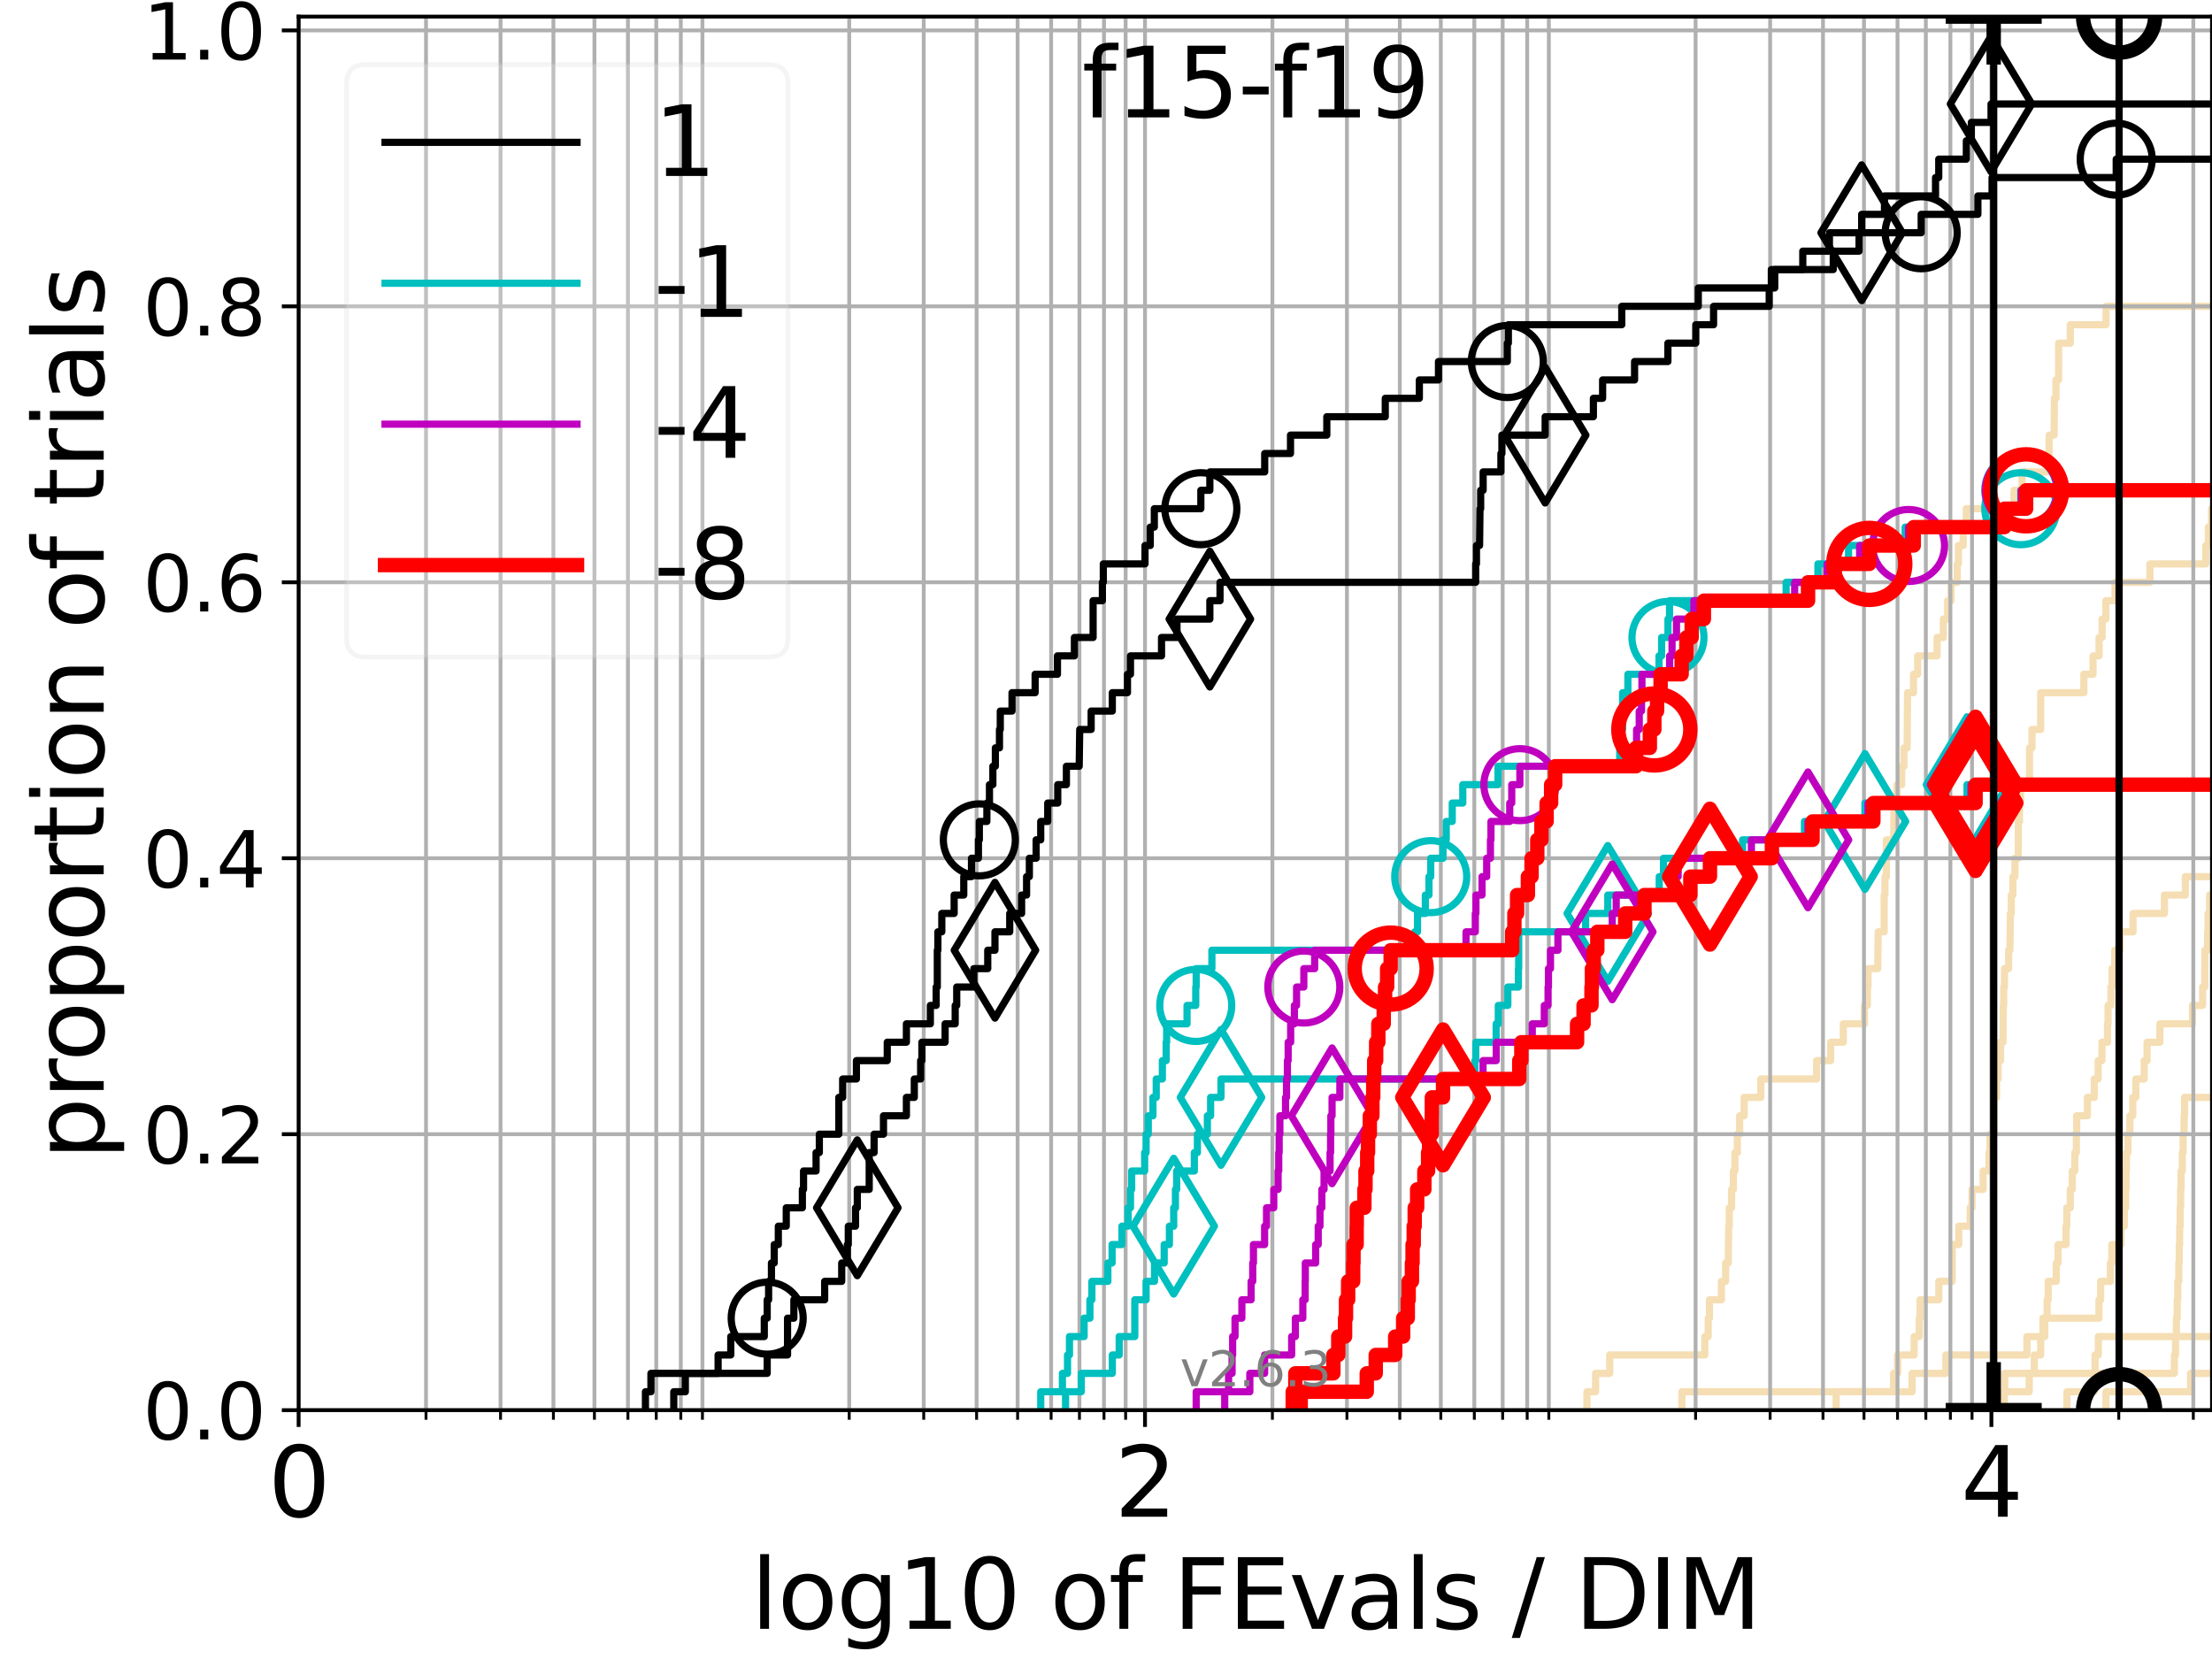 <?xml version="1.0" encoding="utf-8" standalone="no"?>
<!DOCTYPE svg PUBLIC "-//W3C//DTD SVG 1.1//EN"
  "http://www.w3.org/Graphics/SVG/1.1/DTD/svg11.dtd">
<svg xmlns:xlink="http://www.w3.org/1999/xlink" width="460.8pt" height="345.6pt" viewBox="0 0 460.8 345.6" xmlns="http://www.w3.org/2000/svg" version="1.1">
 <defs>
  <style type="text/css">*{stroke-linejoin: round; stroke-linecap: butt}</style>
 </defs>
 <g id="figure_1">
  <g id="patch_1">
   <path d="M 0 345.6 
L 460.8 345.6 
L 460.8 0 
L 0 0 
z
" style="fill: #ffffff"/>
  </g>
  <g id="axes_1">
   <g id="patch_2">
    <path d="M 62.208 293.76 
L 460.8 293.76 
L 460.8 3.456 
L 62.208 3.456 
z
" style="fill: #ffffff"/>
   </g>
   <g id="line2d_1"/>
   <g id="line2d_2"/>
   <g id="line2d_3"/>
   <g id="line2d_4"/>
   <g id="line2d_5"/>
   <g id="line2d_6"/>
   <g id="line2d_7">
    <path clip-path="url(#p53482bbc0f)" style="fill: none; stroke: #f5deb3; stroke-width: 1.5; stroke-linecap: square"/>
   </g>
   <g id="line2d_8">
    <path d="M 417.318 293.76 
L 417.318 289.928 
L 417.623 289.928 
L 417.623 286.095 
L 436.44 286.095 
L 436.44 282.263 
L 437.12 282.263 
L 437.12 278.43 
L 437.12 278.43 
L 437.12 278.43 
L 460.8 278.43 
" clip-path="url(#p53482bbc0f)" style="fill: none; stroke: #f5deb3; stroke-width: 1.5; stroke-linecap: square"/>
   </g>
   <g id="line2d_9">
    <path d="M 330.591 293.76 
L 330.591 289.928 
L 332.395 289.928 
L 332.395 286.095 
L 335.327 286.095 
L 335.327 282.263 
L 355.143 282.263 
L 355.143 278.43 
L 355.847 278.43 
L 355.847 274.598 
L 356.116 274.598 
L 356.116 270.766 
L 358.599 270.766 
L 358.599 266.933 
L 359.485 266.933 
L 359.485 263.101 
L 360.027 263.101 
L 360.126 255.436 
L 360.24 255.436 
L 360.24 251.604 
L 360.717 251.604 
L 360.717 247.771 
L 361.1 247.771 
L 361.1 243.939 
L 361.408 243.939 
L 361.408 240.106 
L 361.917 240.106 
L 361.917 236.274 
L 362.395 236.274 
L 362.395 232.442 
L 363.346 232.442 
L 363.346 228.609 
L 366.813 228.609 
L 366.813 224.777 
L 378.43 224.777 
L 378.43 220.944 
L 381.367 220.944 
L 381.367 217.112 
L 383.994 217.112 
L 383.994 213.28 
L 388.401 213.28 
L 388.401 209.447 
L 389.011 209.447 
L 389.011 205.615 
L 389.145 205.615 
L 389.145 201.782 
L 391.171 201.782 
L 391.26 194.118 
L 392.504 194.118 
L 392.505 186.453 
L 392.674 186.453 
L 392.674 182.621 
L 392.967 182.621 
L 392.971 174.956 
L 394.486 174.956 
L 394.57 167.291 
L 395.196 167.291 
L 395.196 163.459 
L 396.164 163.459 
L 396.164 159.626 
L 396.629 159.626 
L 396.629 155.794 
L 397.288 155.794 
L 397.378 144.297 
L 398.616 144.297 
L 398.616 140.464 
L 399.489 140.464 
L 399.489 136.632 
L 403.532 136.632 
L 403.532 132.799 
L 404.83 132.799 
L 404.83 128.967 
L 405.73 128.967 
L 405.73 125.135 
L 406.437 125.135 
L 406.437 121.302 
L 407.731 121.302 
L 407.731 117.47 
L 407.974 117.47 
L 407.974 113.637 
L 408.978 113.637 
L 408.978 109.805 
L 409.612 109.805 
L 409.612 105.973 
L 419.555 105.973 
L 419.555 102.14 
L 421.229 102.14 
L 421.229 98.308 
L 426.817 98.308 
L 426.884 90.643 
L 427.916 90.643 
L 427.97 82.978 
L 428.295 82.978 
L 428.295 79.146 
L 428.84 79.146 
L 428.857 71.481 
L 431.283 71.481 
L 431.283 67.649 
L 438.727 67.649 
L 438.727 63.816 
L 461.8 63.816 
L 461.8 63.816 
" clip-path="url(#p53482bbc0f)" style="fill: none; stroke: #f5deb3; stroke-width: 1.5; stroke-linecap: square"/>
   </g>
   <g id="line2d_10"/>
   <g id="line2d_11"/>
   <g id="line2d_12"/>
   <g id="line2d_13"/>
   <g id="line2d_14"/>
   <g id="line2d_15"/>
   <g id="line2d_16"/>
   <g id="line2d_17">
    <path d="M 417.543 293.76 
L 417.543 289.928 
L 422.72 289.928 
L 422.72 286.095 
L 423.779 286.095 
L 423.779 282.263 
L 425.113 282.263 
L 425.113 278.43 
L 425.963 278.43 
L 425.963 274.598 
L 426.455 274.598 
L 426.455 270.766 
L 426.667 270.766 
L 426.667 266.933 
L 428.358 266.933 
L 428.358 263.101 
L 428.726 263.101 
L 428.726 259.268 
L 430.391 259.268 
L 430.391 255.436 
L 430.552 255.436 
L 430.552 251.604 
L 431.279 251.604 
L 431.279 247.771 
L 431.694 247.771 
L 431.694 243.939 
L 432.222 243.939 
L 432.222 240.106 
L 432.542 240.106 
L 432.542 236.274 
L 432.611 236.274 
L 432.611 232.442 
L 434.845 232.442 
L 434.845 228.609 
L 436.283 228.609 
L 436.283 224.777 
L 437.083 224.777 
L 437.083 220.944 
L 437.872 220.944 
L 437.872 217.112 
L 439.034 217.112 
L 439.034 213.28 
L 439.149 213.28 
L 439.149 209.447 
L 439.741 209.447 
L 439.741 205.615 
L 439.967 205.615 
L 439.967 201.782 
L 440.551 201.782 
L 440.551 197.95 
L 441.608 197.95 
L 441.608 194.118 
L 444.349 194.118 
L 444.349 190.285 
L 450.888 190.285 
L 450.888 186.453 
L 455.25 186.453 
L 455.25 182.621 
L 455.25 182.621 
L 455.25 182.621 
L 460.8 182.621 
" clip-path="url(#p53482bbc0f)" style="fill: none; stroke: #f5deb3; stroke-width: 1.5; stroke-linecap: square"/>
   </g>
   <g id="line2d_18"/>
   <g id="line2d_19"/>
   <g id="line2d_20"/>
   <g id="line2d_21"/>
   <g id="line2d_22"/>
   <g id="line2d_23"/>
   <g id="line2d_24">
    <path d="M 350.367 293.76 
L 350.367 289.928 
L 394.462 289.928 
L 394.462 286.095 
L 395.308 286.095 
L 395.308 282.263 
L 398.753 282.263 
L 398.753 278.43 
L 399.816 278.43 
L 399.816 274.598 
L 399.985 274.598 
L 399.985 270.766 
L 403.889 270.766 
L 403.889 266.933 
L 406.666 266.933 
L 406.696 259.268 
L 408.043 259.268 
L 408.043 255.436 
L 410.434 255.436 
L 410.434 251.604 
L 410.805 251.604 
L 410.805 247.771 
L 413.126 247.771 
L 413.126 243.939 
L 414.343 243.939 
L 414.343 240.106 
L 414.555 240.106 
L 414.555 236.274 
L 415.367 236.274 
L 415.394 228.609 
L 415.914 228.609 
L 415.914 224.777 
L 416.245 224.777 
L 416.245 220.944 
L 416.76 220.944 
L 416.76 217.112 
L 417.258 217.112 
L 417.331 209.447 
L 417.404 209.447 
L 417.404 205.615 
L 417.569 205.615 
L 417.569 201.782 
L 418.429 201.782 
L 418.429 197.95 
L 418.7 197.95 
L 418.8 190.285 
L 418.987 190.285 
L 418.987 186.453 
L 419.32 186.453 
L 419.32 182.621 
L 419.75 182.621 
L 419.75 178.788 
L 420.441 178.788 
L 420.462 171.123 
L 420.694 171.123 
L 420.694 167.291 
L 420.916 167.291 
L 420.916 163.459 
L 422.781 163.459 
L 422.791 155.794 
L 423.303 155.794 
L 423.303 151.961 
L 425.103 151.961 
L 425.118 144.297 
L 434.103 144.297 
L 434.103 140.464 
L 436.014 140.464 
L 436.014 136.632 
L 437.276 136.632 
L 437.276 132.799 
L 437.913 132.799 
L 437.913 128.967 
L 438.686 128.967 
L 438.686 125.135 
L 440.608 125.135 
L 440.608 121.302 
L 447.869 121.302 
L 447.869 117.47 
L 459.501 117.47 
L 459.501 113.637 
L 460.046 113.637 
L 460.046 109.805 
L 460.702 109.805 
L 460.702 105.973 
L 461.751 105.973 
L 461.751 102.14 
L 461.8 102.14 
" clip-path="url(#p53482bbc0f)" style="fill: none; stroke: #f5deb3; stroke-width: 1.5; stroke-linecap: square"/>
   </g>
   <g id="line2d_25">
    <path d="M 430.583 293.76 
L 430.583 289.928 
L 436.307 289.928 
L 436.307 286.095 
L 452.966 286.095 
L 452.966 282.263 
L 453.207 282.263 
L 453.207 278.43 
L 453.381 278.43 
L 453.381 274.598 
L 453.55 274.598 
L 453.55 270.766 
L 453.669 270.766 
L 453.669 266.933 
L 453.887 266.933 
L 453.887 263.101 
L 453.976 263.101 
L 453.976 259.268 
L 454.06 259.268 
L 454.06 255.436 
L 454.167 255.436 
L 454.167 251.604 
L 454.264 251.604 
L 454.264 247.771 
L 454.352 247.771 
L 454.352 243.939 
L 454.609 243.939 
L 454.609 240.106 
L 454.787 240.106 
L 454.787 236.274 
L 454.994 236.274 
L 454.994 232.442 
L 455.086 232.442 
L 455.086 228.609 
L 461.8 228.609 
" clip-path="url(#p53482bbc0f)" style="fill: none; stroke: #f5deb3; stroke-width: 1.5; stroke-linecap: square"/>
   </g>
   <g id="line2d_26">
    <path d="M 438.706 293.76 
L 438.706 289.928 
L 456.331 289.928 
L 456.331 286.095 
L 461.8 286.095 
" clip-path="url(#p53482bbc0f)" style="fill: none; stroke: #f5deb3; stroke-width: 1.5; stroke-linecap: square"/>
   </g>
   <g id="line2d_27"/>
   <g id="line2d_28">
    <path d="M 382.5 293.76 
L 382.5 289.928 
L 398.311 289.928 
L 398.311 286.095 
L 405.364 286.095 
L 405.364 282.263 
L 422.251 282.263 
L 422.251 278.43 
L 425.584 278.43 
L 425.584 274.598 
L 437.252 274.598 
L 437.252 270.766 
L 437.603 270.766 
L 437.603 266.933 
L 439.633 266.933 
L 439.633 263.101 
L 439.929 263.101 
L 439.929 259.268 
L 441.832 259.268 
L 441.832 255.436 
L 442.526 255.436 
L 442.526 251.604 
L 442.799 251.604 
L 442.799 247.771 
L 442.892 247.771 
L 442.892 243.939 
L 442.973 243.939 
L 442.973 240.106 
L 443.281 240.106 
L 443.281 236.274 
L 443.698 236.274 
L 443.698 232.442 
L 444.293 232.442 
L 444.293 228.609 
L 444.938 228.609 
L 444.938 224.777 
L 446.68 224.777 
L 446.68 220.944 
L 447.282 220.944 
L 447.282 217.112 
L 449.947 217.112 
L 449.947 213.28 
L 456.735 213.28 
L 456.735 209.447 
L 458.846 209.447 
L 458.846 205.615 
L 459.299 205.615 
L 459.299 201.782 
L 459.323 201.782 
L 459.323 197.95 
L 459.891 197.95 
L 459.891 194.118 
L 459.979 194.118 
L 459.979 190.285 
L 460.299 190.285 
L 460.299 186.453 
L 461.8 186.453 
" clip-path="url(#p53482bbc0f)" style="fill: none; stroke: #f5deb3; stroke-width: 1.5; stroke-linecap: square"/>
   </g>
   <g id="line2d_29"/>
   <g id="line2d_30"/>
   <g id="matplotlib.axis_1">
    <g id="xtick_1">
     <g id="line2d_31">
      <path d="M 62.208 293.76 
L 62.208 3.456 
" clip-path="url(#p53482bbc0f)" style="fill: none; stroke: #b0b0b0; stroke-width: 0.8; stroke-linecap: square"/>
     </g>
     <g id="line2d_32">
      <defs>
       <path id="m89e29b0133" d="M 0 0 
L 0 3.5 
" style="stroke: #000000; stroke-width: 0.8"/>
      </defs>
      <g>
       <use xlink:href="#m89e29b0133" x="62.208" y="293.76" style="stroke: #000000; stroke-width: 0.8"/>
      </g>
     </g>
     <g id="text_1">
      <!-- 0 -->
      <g transform="translate(55.846 315.957) scale(0.2 -0.2)">
       <defs>
        <path id="DejaVuSans-30" d="M 2034 4250 
Q 1547 4250 1301 3770 
Q 1056 3291 1056 2328 
Q 1056 1369 1301 889 
Q 1547 409 2034 409 
Q 2525 409 2770 889 
Q 3016 1369 3016 2328 
Q 3016 3291 2770 3770 
Q 2525 4250 2034 4250 
z
M 2034 4750 
Q 2819 4750 3233 4129 
Q 3647 3509 3647 2328 
Q 3647 1150 3233 529 
Q 2819 -91 2034 -91 
Q 1250 -91 836 529 
Q 422 1150 422 2328 
Q 422 3509 836 4129 
Q 1250 4750 2034 4750 
z
" transform="scale(0.016)"/>
       </defs>
       <use xlink:href="#DejaVuSans-30"/>
      </g>
     </g>
    </g>
    <g id="xtick_2">
     <g id="line2d_33">
      <path d="M 238.526 293.76 
L 238.526 3.456 
" clip-path="url(#p53482bbc0f)" style="fill: none; stroke: #b0b0b0; stroke-width: 0.8; stroke-linecap: square"/>
     </g>
     <g id="line2d_34">
      <g>
       <use xlink:href="#m89e29b0133" x="238.526" y="293.76" style="stroke: #000000; stroke-width: 0.8"/>
      </g>
     </g>
     <g id="text_2">
      <!-- 2 -->
      <g transform="translate(232.164 315.957) scale(0.2 -0.2)">
       <defs>
        <path id="DejaVuSans-32" d="M 1228 531 
L 3431 531 
L 3431 0 
L 469 0 
L 469 531 
Q 828 903 1448 1529 
Q 2069 2156 2228 2338 
Q 2531 2678 2651 2914 
Q 2772 3150 2772 3378 
Q 2772 3750 2511 3984 
Q 2250 4219 1831 4219 
Q 1534 4219 1204 4116 
Q 875 4013 500 3803 
L 500 4441 
Q 881 4594 1212 4672 
Q 1544 4750 1819 4750 
Q 2544 4750 2975 4387 
Q 3406 4025 3406 3419 
Q 3406 3131 3298 2873 
Q 3191 2616 2906 2266 
Q 2828 2175 2409 1742 
Q 1991 1309 1228 531 
z
" transform="scale(0.016)"/>
       </defs>
       <use xlink:href="#DejaVuSans-32"/>
      </g>
     </g>
    </g>
    <g id="xtick_3">
     <g id="line2d_35">
      <path d="M 414.845 293.76 
L 414.845 3.456 
" clip-path="url(#p53482bbc0f)" style="fill: none; stroke: #b0b0b0; stroke-width: 0.8; stroke-linecap: square"/>
     </g>
     <g id="line2d_36">
      <g>
       <use xlink:href="#m89e29b0133" x="414.845" y="293.76" style="stroke: #000000; stroke-width: 0.8"/>
      </g>
     </g>
     <g id="text_3">
      <!-- 4 -->
      <g transform="translate(408.482 315.957) scale(0.2 -0.2)">
       <defs>
        <path id="DejaVuSans-34" d="M 2419 4116 
L 825 1625 
L 2419 1625 
L 2419 4116 
z
M 2253 4666 
L 3047 4666 
L 3047 1625 
L 3713 1625 
L 3713 1100 
L 3047 1100 
L 3047 0 
L 2419 0 
L 2419 1100 
L 313 1100 
L 313 1709 
L 2253 4666 
z
" transform="scale(0.016)"/>
       </defs>
       <use xlink:href="#DejaVuSans-34"/>
      </g>
     </g>
    </g>
    <g id="xtick_4">
     <g id="line2d_37">
      <path d="M 88.747 293.76 
L 88.747 3.456 
" clip-path="url(#p53482bbc0f)" style="fill: none; stroke: #b0b0b0; stroke-width: 0.8; stroke-linecap: square"/>
     </g>
     <g id="line2d_38">
      <defs>
       <path id="m7b4a772dea" d="M 0 0 
L 0 2 
" style="stroke: #000000; stroke-width: 0.6"/>
      </defs>
      <g>
       <use xlink:href="#m7b4a772dea" x="88.747" y="293.76" style="stroke: #000000; stroke-width: 0.6"/>
      </g>
     </g>
    </g>
    <g id="xtick_5">
     <g id="line2d_39">
      <path d="M 104.271 293.76 
L 104.271 3.456 
" clip-path="url(#p53482bbc0f)" style="fill: none; stroke: #b0b0b0; stroke-width: 0.8; stroke-linecap: square"/>
     </g>
     <g id="line2d_40">
      <g>
       <use xlink:href="#m7b4a772dea" x="104.271" y="293.76" style="stroke: #000000; stroke-width: 0.6"/>
      </g>
     </g>
    </g>
    <g id="xtick_6">
     <g id="line2d_41">
      <path d="M 115.285 293.76 
L 115.285 3.456 
" clip-path="url(#p53482bbc0f)" style="fill: none; stroke: #b0b0b0; stroke-width: 0.8; stroke-linecap: square"/>
     </g>
     <g id="line2d_42">
      <g>
       <use xlink:href="#m7b4a772dea" x="115.285" y="293.76" style="stroke: #000000; stroke-width: 0.6"/>
      </g>
     </g>
    </g>
    <g id="xtick_7">
     <g id="line2d_43">
      <path d="M 123.829 293.76 
L 123.829 3.456 
" clip-path="url(#p53482bbc0f)" style="fill: none; stroke: #b0b0b0; stroke-width: 0.8; stroke-linecap: square"/>
     </g>
     <g id="line2d_44">
      <g>
       <use xlink:href="#m7b4a772dea" x="123.829" y="293.76" style="stroke: #000000; stroke-width: 0.6"/>
      </g>
     </g>
    </g>
    <g id="xtick_8">
     <g id="line2d_45">
      <path d="M 130.809 293.76 
L 130.809 3.456 
" clip-path="url(#p53482bbc0f)" style="fill: none; stroke: #b0b0b0; stroke-width: 0.8; stroke-linecap: square"/>
     </g>
     <g id="line2d_46">
      <g>
       <use xlink:href="#m7b4a772dea" x="130.809" y="293.76" style="stroke: #000000; stroke-width: 0.6"/>
      </g>
     </g>
    </g>
    <g id="xtick_9">
     <g id="line2d_47">
      <path d="M 136.711 293.76 
L 136.711 3.456 
" clip-path="url(#p53482bbc0f)" style="fill: none; stroke: #b0b0b0; stroke-width: 0.8; stroke-linecap: square"/>
     </g>
     <g id="line2d_48">
      <g>
       <use xlink:href="#m7b4a772dea" x="136.711" y="293.76" style="stroke: #000000; stroke-width: 0.6"/>
      </g>
     </g>
    </g>
    <g id="xtick_10">
     <g id="line2d_49">
      <path d="M 141.824 293.76 
L 141.824 3.456 
" clip-path="url(#p53482bbc0f)" style="fill: none; stroke: #b0b0b0; stroke-width: 0.8; stroke-linecap: square"/>
     </g>
     <g id="line2d_50">
      <g>
       <use xlink:href="#m7b4a772dea" x="141.824" y="293.76" style="stroke: #000000; stroke-width: 0.6"/>
      </g>
     </g>
    </g>
    <g id="xtick_11">
     <g id="line2d_51">
      <path d="M 146.333 293.76 
L 146.333 3.456 
" clip-path="url(#p53482bbc0f)" style="fill: none; stroke: #b0b0b0; stroke-width: 0.8; stroke-linecap: square"/>
     </g>
     <g id="line2d_52">
      <g>
       <use xlink:href="#m7b4a772dea" x="146.333" y="293.76" style="stroke: #000000; stroke-width: 0.6"/>
      </g>
     </g>
    </g>
    <g id="xtick_12">
     <g id="line2d_53">
      <path d="M 176.906 293.76 
L 176.906 3.456 
" clip-path="url(#p53482bbc0f)" style="fill: none; stroke: #b0b0b0; stroke-width: 0.8; stroke-linecap: square"/>
     </g>
     <g id="line2d_54">
      <g>
       <use xlink:href="#m7b4a772dea" x="176.906" y="293.76" style="stroke: #000000; stroke-width: 0.6"/>
      </g>
     </g>
    </g>
    <g id="xtick_13">
     <g id="line2d_55">
      <path d="M 192.43 293.76 
L 192.43 3.456 
" clip-path="url(#p53482bbc0f)" style="fill: none; stroke: #b0b0b0; stroke-width: 0.8; stroke-linecap: square"/>
     </g>
     <g id="line2d_56">
      <g>
       <use xlink:href="#m7b4a772dea" x="192.43" y="293.76" style="stroke: #000000; stroke-width: 0.6"/>
      </g>
     </g>
    </g>
    <g id="xtick_14">
     <g id="line2d_57">
      <path d="M 203.444 293.76 
L 203.444 3.456 
" clip-path="url(#p53482bbc0f)" style="fill: none; stroke: #b0b0b0; stroke-width: 0.8; stroke-linecap: square"/>
     </g>
     <g id="line2d_58">
      <g>
       <use xlink:href="#m7b4a772dea" x="203.444" y="293.76" style="stroke: #000000; stroke-width: 0.6"/>
      </g>
     </g>
    </g>
    <g id="xtick_15">
     <g id="line2d_59">
      <path d="M 211.988 293.76 
L 211.988 3.456 
" clip-path="url(#p53482bbc0f)" style="fill: none; stroke: #b0b0b0; stroke-width: 0.8; stroke-linecap: square"/>
     </g>
     <g id="line2d_60">
      <g>
       <use xlink:href="#m7b4a772dea" x="211.988" y="293.76" style="stroke: #000000; stroke-width: 0.6"/>
      </g>
     </g>
    </g>
    <g id="xtick_16">
     <g id="line2d_61">
      <path d="M 218.968 293.76 
L 218.968 3.456 
" clip-path="url(#p53482bbc0f)" style="fill: none; stroke: #b0b0b0; stroke-width: 0.8; stroke-linecap: square"/>
     </g>
     <g id="line2d_62">
      <g>
       <use xlink:href="#m7b4a772dea" x="218.968" y="293.76" style="stroke: #000000; stroke-width: 0.6"/>
      </g>
     </g>
    </g>
    <g id="xtick_17">
     <g id="line2d_63">
      <path d="M 224.87 293.76 
L 224.87 3.456 
" clip-path="url(#p53482bbc0f)" style="fill: none; stroke: #b0b0b0; stroke-width: 0.8; stroke-linecap: square"/>
     </g>
     <g id="line2d_64">
      <g>
       <use xlink:href="#m7b4a772dea" x="224.87" y="293.76" style="stroke: #000000; stroke-width: 0.6"/>
      </g>
     </g>
    </g>
    <g id="xtick_18">
     <g id="line2d_65">
      <path d="M 229.983 293.76 
L 229.983 3.456 
" clip-path="url(#p53482bbc0f)" style="fill: none; stroke: #b0b0b0; stroke-width: 0.8; stroke-linecap: square"/>
     </g>
     <g id="line2d_66">
      <g>
       <use xlink:href="#m7b4a772dea" x="229.983" y="293.76" style="stroke: #000000; stroke-width: 0.6"/>
      </g>
     </g>
    </g>
    <g id="xtick_19">
     <g id="line2d_67">
      <path d="M 234.492 293.76 
L 234.492 3.456 
" clip-path="url(#p53482bbc0f)" style="fill: none; stroke: #b0b0b0; stroke-width: 0.8; stroke-linecap: square"/>
     </g>
     <g id="line2d_68">
      <g>
       <use xlink:href="#m7b4a772dea" x="234.492" y="293.76" style="stroke: #000000; stroke-width: 0.6"/>
      </g>
     </g>
    </g>
    <g id="xtick_20">
     <g id="line2d_69">
      <path d="M 265.065 293.76 
L 265.065 3.456 
" clip-path="url(#p53482bbc0f)" style="fill: none; stroke: #b0b0b0; stroke-width: 0.8; stroke-linecap: square"/>
     </g>
     <g id="line2d_70">
      <g>
       <use xlink:href="#m7b4a772dea" x="265.065" y="293.76" style="stroke: #000000; stroke-width: 0.6"/>
      </g>
     </g>
    </g>
    <g id="xtick_21">
     <g id="line2d_71">
      <path d="M 280.589 293.76 
L 280.589 3.456 
" clip-path="url(#p53482bbc0f)" style="fill: none; stroke: #b0b0b0; stroke-width: 0.8; stroke-linecap: square"/>
     </g>
     <g id="line2d_72">
      <g>
       <use xlink:href="#m7b4a772dea" x="280.589" y="293.76" style="stroke: #000000; stroke-width: 0.6"/>
      </g>
     </g>
    </g>
    <g id="xtick_22">
     <g id="line2d_73">
      <path d="M 291.604 293.76 
L 291.604 3.456 
" clip-path="url(#p53482bbc0f)" style="fill: none; stroke: #b0b0b0; stroke-width: 0.8; stroke-linecap: square"/>
     </g>
     <g id="line2d_74">
      <g>
       <use xlink:href="#m7b4a772dea" x="291.604" y="293.76" style="stroke: #000000; stroke-width: 0.6"/>
      </g>
     </g>
    </g>
    <g id="xtick_23">
     <g id="line2d_75">
      <path d="M 300.147 293.76 
L 300.147 3.456 
" clip-path="url(#p53482bbc0f)" style="fill: none; stroke: #b0b0b0; stroke-width: 0.8; stroke-linecap: square"/>
     </g>
     <g id="line2d_76">
      <g>
       <use xlink:href="#m7b4a772dea" x="300.147" y="293.76" style="stroke: #000000; stroke-width: 0.6"/>
      </g>
     </g>
    </g>
    <g id="xtick_24">
     <g id="line2d_77">
      <path d="M 307.128 293.76 
L 307.128 3.456 
" clip-path="url(#p53482bbc0f)" style="fill: none; stroke: #b0b0b0; stroke-width: 0.8; stroke-linecap: square"/>
     </g>
     <g id="line2d_78">
      <g>
       <use xlink:href="#m7b4a772dea" x="307.128" y="293.76" style="stroke: #000000; stroke-width: 0.6"/>
      </g>
     </g>
    </g>
    <g id="xtick_25">
     <g id="line2d_79">
      <path d="M 313.03 293.76 
L 313.03 3.456 
" clip-path="url(#p53482bbc0f)" style="fill: none; stroke: #b0b0b0; stroke-width: 0.8; stroke-linecap: square"/>
     </g>
     <g id="line2d_80">
      <g>
       <use xlink:href="#m7b4a772dea" x="313.03" y="293.76" style="stroke: #000000; stroke-width: 0.6"/>
      </g>
     </g>
    </g>
    <g id="xtick_26">
     <g id="line2d_81">
      <path d="M 318.142 293.76 
L 318.142 3.456 
" clip-path="url(#p53482bbc0f)" style="fill: none; stroke: #b0b0b0; stroke-width: 0.8; stroke-linecap: square"/>
     </g>
     <g id="line2d_82">
      <g>
       <use xlink:href="#m7b4a772dea" x="318.142" y="293.76" style="stroke: #000000; stroke-width: 0.6"/>
      </g>
     </g>
    </g>
    <g id="xtick_27">
     <g id="line2d_83">
      <path d="M 322.652 293.76 
L 322.652 3.456 
" clip-path="url(#p53482bbc0f)" style="fill: none; stroke: #b0b0b0; stroke-width: 0.8; stroke-linecap: square"/>
     </g>
     <g id="line2d_84">
      <g>
       <use xlink:href="#m7b4a772dea" x="322.652" y="293.76" style="stroke: #000000; stroke-width: 0.6"/>
      </g>
     </g>
    </g>
    <g id="xtick_28">
     <g id="line2d_85">
      <path d="M 353.224 293.76 
L 353.224 3.456 
" clip-path="url(#p53482bbc0f)" style="fill: none; stroke: #b0b0b0; stroke-width: 0.8; stroke-linecap: square"/>
     </g>
     <g id="line2d_86">
      <g>
       <use xlink:href="#m7b4a772dea" x="353.224" y="293.76" style="stroke: #000000; stroke-width: 0.6"/>
      </g>
     </g>
    </g>
    <g id="xtick_29">
     <g id="line2d_87">
      <path d="M 368.748 293.76 
L 368.748 3.456 
" clip-path="url(#p53482bbc0f)" style="fill: none; stroke: #b0b0b0; stroke-width: 0.8; stroke-linecap: square"/>
     </g>
     <g id="line2d_88">
      <g>
       <use xlink:href="#m7b4a772dea" x="368.748" y="293.76" style="stroke: #000000; stroke-width: 0.6"/>
      </g>
     </g>
    </g>
    <g id="xtick_30">
     <g id="line2d_89">
      <path d="M 379.763 293.76 
L 379.763 3.456 
" clip-path="url(#p53482bbc0f)" style="fill: none; stroke: #b0b0b0; stroke-width: 0.8; stroke-linecap: square"/>
     </g>
     <g id="line2d_90">
      <g>
       <use xlink:href="#m7b4a772dea" x="379.763" y="293.76" style="stroke: #000000; stroke-width: 0.6"/>
      </g>
     </g>
    </g>
    <g id="xtick_31">
     <g id="line2d_91">
      <path d="M 388.306 293.76 
L 388.306 3.456 
" clip-path="url(#p53482bbc0f)" style="fill: none; stroke: #b0b0b0; stroke-width: 0.8; stroke-linecap: square"/>
     </g>
     <g id="line2d_92">
      <g>
       <use xlink:href="#m7b4a772dea" x="388.306" y="293.76" style="stroke: #000000; stroke-width: 0.6"/>
      </g>
     </g>
    </g>
    <g id="xtick_32">
     <g id="line2d_93">
      <path d="M 395.287 293.76 
L 395.287 3.456 
" clip-path="url(#p53482bbc0f)" style="fill: none; stroke: #b0b0b0; stroke-width: 0.8; stroke-linecap: square"/>
     </g>
     <g id="line2d_94">
      <g>
       <use xlink:href="#m7b4a772dea" x="395.287" y="293.76" style="stroke: #000000; stroke-width: 0.6"/>
      </g>
     </g>
    </g>
    <g id="xtick_33">
     <g id="line2d_95">
      <path d="M 401.189 293.76 
L 401.189 3.456 
" clip-path="url(#p53482bbc0f)" style="fill: none; stroke: #b0b0b0; stroke-width: 0.8; stroke-linecap: square"/>
     </g>
     <g id="line2d_96">
      <g>
       <use xlink:href="#m7b4a772dea" x="401.189" y="293.76" style="stroke: #000000; stroke-width: 0.6"/>
      </g>
     </g>
    </g>
    <g id="xtick_34">
     <g id="line2d_97">
      <path d="M 406.301 293.76 
L 406.301 3.456 
" clip-path="url(#p53482bbc0f)" style="fill: none; stroke: #b0b0b0; stroke-width: 0.8; stroke-linecap: square"/>
     </g>
     <g id="line2d_98">
      <g>
       <use xlink:href="#m7b4a772dea" x="406.301" y="293.76" style="stroke: #000000; stroke-width: 0.6"/>
      </g>
     </g>
    </g>
    <g id="xtick_35">
     <g id="line2d_99">
      <path d="M 410.811 293.76 
L 410.811 3.456 
" clip-path="url(#p53482bbc0f)" style="fill: none; stroke: #b0b0b0; stroke-width: 0.8; stroke-linecap: square"/>
     </g>
     <g id="line2d_100">
      <g>
       <use xlink:href="#m7b4a772dea" x="410.811" y="293.76" style="stroke: #000000; stroke-width: 0.6"/>
      </g>
     </g>
    </g>
    <g id="xtick_36">
     <g id="line2d_101">
      <path d="M 441.383 293.76 
L 441.383 3.456 
" clip-path="url(#p53482bbc0f)" style="fill: none; stroke: #b0b0b0; stroke-width: 0.8; stroke-linecap: square"/>
     </g>
     <g id="line2d_102">
      <g>
       <use xlink:href="#m7b4a772dea" x="441.383" y="293.76" style="stroke: #000000; stroke-width: 0.6"/>
      </g>
     </g>
    </g>
    <g id="xtick_37">
     <g id="line2d_103">
      <path d="M 456.907 293.76 
L 456.907 3.456 
" clip-path="url(#p53482bbc0f)" style="fill: none; stroke: #b0b0b0; stroke-width: 0.8; stroke-linecap: square"/>
     </g>
     <g id="line2d_104">
      <g>
       <use xlink:href="#m7b4a772dea" x="456.907" y="293.76" style="stroke: #000000; stroke-width: 0.6"/>
      </g>
     </g>
    </g>
    <g id="text_4">
     <!-- log10 of FEvals / DIM -->
     <g transform="translate(156.431 339.313) scale(0.2 -0.2)">
      <defs>
       <path id="DejaVuSans-6c" d="M 603 4863 
L 1178 4863 
L 1178 0 
L 603 0 
L 603 4863 
z
" transform="scale(0.016)"/>
       <path id="DejaVuSans-6f" d="M 1959 3097 
Q 1497 3097 1228 2736 
Q 959 2375 959 1747 
Q 959 1119 1226 758 
Q 1494 397 1959 397 
Q 2419 397 2687 759 
Q 2956 1122 2956 1747 
Q 2956 2369 2687 2733 
Q 2419 3097 1959 3097 
z
M 1959 3584 
Q 2709 3584 3137 3096 
Q 3566 2609 3566 1747 
Q 3566 888 3137 398 
Q 2709 -91 1959 -91 
Q 1206 -91 779 398 
Q 353 888 353 1747 
Q 353 2609 779 3096 
Q 1206 3584 1959 3584 
z
" transform="scale(0.016)"/>
       <path id="DejaVuSans-67" d="M 2906 1791 
Q 2906 2416 2648 2759 
Q 2391 3103 1925 3103 
Q 1463 3103 1205 2759 
Q 947 2416 947 1791 
Q 947 1169 1205 825 
Q 1463 481 1925 481 
Q 2391 481 2648 825 
Q 2906 1169 2906 1791 
z
M 3481 434 
Q 3481 -459 3084 -895 
Q 2688 -1331 1869 -1331 
Q 1566 -1331 1297 -1286 
Q 1028 -1241 775 -1147 
L 775 -588 
Q 1028 -725 1275 -790 
Q 1522 -856 1778 -856 
Q 2344 -856 2625 -561 
Q 2906 -266 2906 331 
L 2906 616 
Q 2728 306 2450 153 
Q 2172 0 1784 0 
Q 1141 0 747 490 
Q 353 981 353 1791 
Q 353 2603 747 3093 
Q 1141 3584 1784 3584 
Q 2172 3584 2450 3431 
Q 2728 3278 2906 2969 
L 2906 3500 
L 3481 3500 
L 3481 434 
z
" transform="scale(0.016)"/>
       <path id="DejaVuSans-31" d="M 794 531 
L 1825 531 
L 1825 4091 
L 703 3866 
L 703 4441 
L 1819 4666 
L 2450 4666 
L 2450 531 
L 3481 531 
L 3481 0 
L 794 0 
L 794 531 
z
" transform="scale(0.016)"/>
       <path id="DejaVuSans-20" transform="scale(0.016)"/>
       <path id="DejaVuSans-66" d="M 2375 4863 
L 2375 4384 
L 1825 4384 
Q 1516 4384 1395 4259 
Q 1275 4134 1275 3809 
L 1275 3500 
L 2222 3500 
L 2222 3053 
L 1275 3053 
L 1275 0 
L 697 0 
L 697 3053 
L 147 3053 
L 147 3500 
L 697 3500 
L 697 3744 
Q 697 4328 969 4595 
Q 1241 4863 1831 4863 
L 2375 4863 
z
" transform="scale(0.016)"/>
       <path id="DejaVuSans-46" d="M 628 4666 
L 3309 4666 
L 3309 4134 
L 1259 4134 
L 1259 2759 
L 3109 2759 
L 3109 2228 
L 1259 2228 
L 1259 0 
L 628 0 
L 628 4666 
z
" transform="scale(0.016)"/>
       <path id="DejaVuSans-45" d="M 628 4666 
L 3578 4666 
L 3578 4134 
L 1259 4134 
L 1259 2753 
L 3481 2753 
L 3481 2222 
L 1259 2222 
L 1259 531 
L 3634 531 
L 3634 0 
L 628 0 
L 628 4666 
z
" transform="scale(0.016)"/>
       <path id="DejaVuSans-76" d="M 191 3500 
L 800 3500 
L 1894 563 
L 2988 3500 
L 3597 3500 
L 2284 0 
L 1503 0 
L 191 3500 
z
" transform="scale(0.016)"/>
       <path id="DejaVuSans-61" d="M 2194 1759 
Q 1497 1759 1228 1600 
Q 959 1441 959 1056 
Q 959 750 1161 570 
Q 1363 391 1709 391 
Q 2188 391 2477 730 
Q 2766 1069 2766 1631 
L 2766 1759 
L 2194 1759 
z
M 3341 1997 
L 3341 0 
L 2766 0 
L 2766 531 
Q 2569 213 2275 61 
Q 1981 -91 1556 -91 
Q 1019 -91 701 211 
Q 384 513 384 1019 
Q 384 1609 779 1909 
Q 1175 2209 1959 2209 
L 2766 2209 
L 2766 2266 
Q 2766 2663 2505 2880 
Q 2244 3097 1772 3097 
Q 1472 3097 1187 3025 
Q 903 2953 641 2809 
L 641 3341 
Q 956 3463 1253 3523 
Q 1550 3584 1831 3584 
Q 2591 3584 2966 3190 
Q 3341 2797 3341 1997 
z
" transform="scale(0.016)"/>
       <path id="DejaVuSans-73" d="M 2834 3397 
L 2834 2853 
Q 2591 2978 2328 3040 
Q 2066 3103 1784 3103 
Q 1356 3103 1142 2972 
Q 928 2841 928 2578 
Q 928 2378 1081 2264 
Q 1234 2150 1697 2047 
L 1894 2003 
Q 2506 1872 2764 1633 
Q 3022 1394 3022 966 
Q 3022 478 2636 193 
Q 2250 -91 1575 -91 
Q 1294 -91 989 -36 
Q 684 19 347 128 
L 347 722 
Q 666 556 975 473 
Q 1284 391 1588 391 
Q 1994 391 2212 530 
Q 2431 669 2431 922 
Q 2431 1156 2273 1281 
Q 2116 1406 1581 1522 
L 1381 1569 
Q 847 1681 609 1914 
Q 372 2147 372 2553 
Q 372 3047 722 3315 
Q 1072 3584 1716 3584 
Q 2034 3584 2315 3537 
Q 2597 3491 2834 3397 
z
" transform="scale(0.016)"/>
       <path id="DejaVuSans-2f" d="M 1625 4666 
L 2156 4666 
L 531 -594 
L 0 -594 
L 1625 4666 
z
" transform="scale(0.016)"/>
       <path id="DejaVuSans-44" d="M 1259 4147 
L 1259 519 
L 2022 519 
Q 2988 519 3436 956 
Q 3884 1394 3884 2338 
Q 3884 3275 3436 3711 
Q 2988 4147 2022 4147 
L 1259 4147 
z
M 628 4666 
L 1925 4666 
Q 3281 4666 3915 4102 
Q 4550 3538 4550 2338 
Q 4550 1131 3912 565 
Q 3275 0 1925 0 
L 628 0 
L 628 4666 
z
" transform="scale(0.016)"/>
       <path id="DejaVuSans-49" d="M 628 4666 
L 1259 4666 
L 1259 0 
L 628 0 
L 628 4666 
z
" transform="scale(0.016)"/>
       <path id="DejaVuSans-4d" d="M 628 4666 
L 1569 4666 
L 2759 1491 
L 3956 4666 
L 4897 4666 
L 4897 0 
L 4281 0 
L 4281 4097 
L 3078 897 
L 2444 897 
L 1241 4097 
L 1241 0 
L 628 0 
L 628 4666 
z
" transform="scale(0.016)"/>
      </defs>
      <use xlink:href="#DejaVuSans-6c"/>
      <use xlink:href="#DejaVuSans-6f" x="27.783"/>
      <use xlink:href="#DejaVuSans-67" x="88.965"/>
      <use xlink:href="#DejaVuSans-31" x="152.441"/>
      <use xlink:href="#DejaVuSans-30" x="216.064"/>
      <use xlink:href="#DejaVuSans-20" x="279.688"/>
      <use xlink:href="#DejaVuSans-6f" x="311.475"/>
      <use xlink:href="#DejaVuSans-66" x="372.656"/>
      <use xlink:href="#DejaVuSans-20" x="407.861"/>
      <use xlink:href="#DejaVuSans-46" x="439.648"/>
      <use xlink:href="#DejaVuSans-45" x="497.168"/>
      <use xlink:href="#DejaVuSans-76" x="560.352"/>
      <use xlink:href="#DejaVuSans-61" x="619.531"/>
      <use xlink:href="#DejaVuSans-6c" x="680.811"/>
      <use xlink:href="#DejaVuSans-73" x="708.594"/>
      <use xlink:href="#DejaVuSans-20" x="760.693"/>
      <use xlink:href="#DejaVuSans-2f" x="792.48"/>
      <use xlink:href="#DejaVuSans-20" x="826.172"/>
      <use xlink:href="#DejaVuSans-44" x="857.959"/>
      <use xlink:href="#DejaVuSans-49" x="934.961"/>
      <use xlink:href="#DejaVuSans-4d" x="964.453"/>
     </g>
    </g>
   </g>
   <g id="matplotlib.axis_2">
    <g id="ytick_1">
     <g id="line2d_105">
      <path d="M 62.208 293.76 
L 460.8 293.76 
" clip-path="url(#p53482bbc0f)" style="fill: none; stroke: #b0b0b0; stroke-width: 0.8; stroke-linecap: square"/>
     </g>
     <g id="line2d_106">
      <defs>
       <path id="m46ea701aba" d="M 0 0 
L -3.5 0 
" style="stroke: #000000; stroke-width: 0.8"/>
      </defs>
      <g>
       <use xlink:href="#m46ea701aba" x="62.208" y="293.76" style="stroke: #000000; stroke-width: 0.8"/>
      </g>
     </g>
     <g id="text_5">
      <!-- 0.0 -->
      <g transform="translate(29.763 299.839) scale(0.16 -0.16)">
       <defs>
        <path id="DejaVuSans-2e" d="M 684 794 
L 1344 794 
L 1344 0 
L 684 0 
L 684 794 
z
" transform="scale(0.016)"/>
       </defs>
       <use xlink:href="#DejaVuSans-30"/>
       <use xlink:href="#DejaVuSans-2e" x="63.623"/>
       <use xlink:href="#DejaVuSans-30" x="95.41"/>
      </g>
     </g>
    </g>
    <g id="ytick_2">
     <g id="line2d_107">
      <path d="M 62.208 236.274 
L 460.8 236.274 
" clip-path="url(#p53482bbc0f)" style="fill: none; stroke: #b0b0b0; stroke-width: 0.8; stroke-linecap: square"/>
     </g>
     <g id="line2d_108">
      <g>
       <use xlink:href="#m46ea701aba" x="62.208" y="236.274" style="stroke: #000000; stroke-width: 0.8"/>
      </g>
     </g>
     <g id="text_6">
      <!-- 0.2 -->
      <g transform="translate(29.763 242.353) scale(0.16 -0.16)">
       <use xlink:href="#DejaVuSans-30"/>
       <use xlink:href="#DejaVuSans-2e" x="63.623"/>
       <use xlink:href="#DejaVuSans-32" x="95.41"/>
      </g>
     </g>
    </g>
    <g id="ytick_3">
     <g id="line2d_109">
      <path d="M 62.208 178.788 
L 460.8 178.788 
" clip-path="url(#p53482bbc0f)" style="fill: none; stroke: #b0b0b0; stroke-width: 0.8; stroke-linecap: square"/>
     </g>
     <g id="line2d_110">
      <g>
       <use xlink:href="#m46ea701aba" x="62.208" y="178.788" style="stroke: #000000; stroke-width: 0.8"/>
      </g>
     </g>
     <g id="text_7">
      <!-- 0.4 -->
      <g transform="translate(29.763 184.867) scale(0.16 -0.16)">
       <use xlink:href="#DejaVuSans-30"/>
       <use xlink:href="#DejaVuSans-2e" x="63.623"/>
       <use xlink:href="#DejaVuSans-34" x="95.41"/>
      </g>
     </g>
    </g>
    <g id="ytick_4">
     <g id="line2d_111">
      <path d="M 62.208 121.302 
L 460.8 121.302 
" clip-path="url(#p53482bbc0f)" style="fill: none; stroke: #b0b0b0; stroke-width: 0.8; stroke-linecap: square"/>
     </g>
     <g id="line2d_112">
      <g>
       <use xlink:href="#m46ea701aba" x="62.208" y="121.302" style="stroke: #000000; stroke-width: 0.8"/>
      </g>
     </g>
     <g id="text_8">
      <!-- 0.6 -->
      <g transform="translate(29.763 127.381) scale(0.16 -0.16)">
       <defs>
        <path id="DejaVuSans-36" d="M 2113 2584 
Q 1688 2584 1439 2293 
Q 1191 2003 1191 1497 
Q 1191 994 1439 701 
Q 1688 409 2113 409 
Q 2538 409 2786 701 
Q 3034 994 3034 1497 
Q 3034 2003 2786 2293 
Q 2538 2584 2113 2584 
z
M 3366 4563 
L 3366 3988 
Q 3128 4100 2886 4159 
Q 2644 4219 2406 4219 
Q 1781 4219 1451 3797 
Q 1122 3375 1075 2522 
Q 1259 2794 1537 2939 
Q 1816 3084 2150 3084 
Q 2853 3084 3261 2657 
Q 3669 2231 3669 1497 
Q 3669 778 3244 343 
Q 2819 -91 2113 -91 
Q 1303 -91 875 529 
Q 447 1150 447 2328 
Q 447 3434 972 4092 
Q 1497 4750 2381 4750 
Q 2619 4750 2861 4703 
Q 3103 4656 3366 4563 
z
" transform="scale(0.016)"/>
       </defs>
       <use xlink:href="#DejaVuSans-30"/>
       <use xlink:href="#DejaVuSans-2e" x="63.623"/>
       <use xlink:href="#DejaVuSans-36" x="95.41"/>
      </g>
     </g>
    </g>
    <g id="ytick_5">
     <g id="line2d_113">
      <path d="M 62.208 63.816 
L 460.8 63.816 
" clip-path="url(#p53482bbc0f)" style="fill: none; stroke: #b0b0b0; stroke-width: 0.8; stroke-linecap: square"/>
     </g>
     <g id="line2d_114">
      <g>
       <use xlink:href="#m46ea701aba" x="62.208" y="63.816" style="stroke: #000000; stroke-width: 0.8"/>
      </g>
     </g>
     <g id="text_9">
      <!-- 0.8 -->
      <g transform="translate(29.763 69.895) scale(0.16 -0.16)">
       <defs>
        <path id="DejaVuSans-38" d="M 2034 2216 
Q 1584 2216 1326 1975 
Q 1069 1734 1069 1313 
Q 1069 891 1326 650 
Q 1584 409 2034 409 
Q 2484 409 2743 651 
Q 3003 894 3003 1313 
Q 3003 1734 2745 1975 
Q 2488 2216 2034 2216 
z
M 1403 2484 
Q 997 2584 770 2862 
Q 544 3141 544 3541 
Q 544 4100 942 4425 
Q 1341 4750 2034 4750 
Q 2731 4750 3128 4425 
Q 3525 4100 3525 3541 
Q 3525 3141 3298 2862 
Q 3072 2584 2669 2484 
Q 3125 2378 3379 2068 
Q 3634 1759 3634 1313 
Q 3634 634 3220 271 
Q 2806 -91 2034 -91 
Q 1263 -91 848 271 
Q 434 634 434 1313 
Q 434 1759 690 2068 
Q 947 2378 1403 2484 
z
M 1172 3481 
Q 1172 3119 1398 2916 
Q 1625 2713 2034 2713 
Q 2441 2713 2670 2916 
Q 2900 3119 2900 3481 
Q 2900 3844 2670 4047 
Q 2441 4250 2034 4250 
Q 1625 4250 1398 4047 
Q 1172 3844 1172 3481 
z
" transform="scale(0.016)"/>
       </defs>
       <use xlink:href="#DejaVuSans-30"/>
       <use xlink:href="#DejaVuSans-2e" x="63.623"/>
       <use xlink:href="#DejaVuSans-38" x="95.41"/>
      </g>
     </g>
    </g>
    <g id="ytick_6">
     <g id="line2d_115">
      <path d="M 62.208 6.33 
L 460.8 6.33 
" clip-path="url(#p53482bbc0f)" style="fill: none; stroke: #b0b0b0; stroke-width: 0.8; stroke-linecap: square"/>
     </g>
     <g id="line2d_116">
      <g>
       <use xlink:href="#m46ea701aba" x="62.208" y="6.33" style="stroke: #000000; stroke-width: 0.8"/>
      </g>
     </g>
     <g id="text_10">
      <!-- 1.0 -->
      <g transform="translate(29.763 12.409) scale(0.16 -0.16)">
       <use xlink:href="#DejaVuSans-31"/>
       <use xlink:href="#DejaVuSans-2e" x="63.623"/>
       <use xlink:href="#DejaVuSans-30" x="95.41"/>
      </g>
     </g>
    </g>
    <g id="text_11">
     <!-- proportion of trials -->
     <g transform="translate(21.604 241.614) rotate(-90) scale(0.2 -0.2)">
      <defs>
       <path id="DejaVuSans-70" d="M 1159 525 
L 1159 -1331 
L 581 -1331 
L 581 3500 
L 1159 3500 
L 1159 2969 
Q 1341 3281 1617 3432 
Q 1894 3584 2278 3584 
Q 2916 3584 3314 3078 
Q 3713 2572 3713 1747 
Q 3713 922 3314 415 
Q 2916 -91 2278 -91 
Q 1894 -91 1617 61 
Q 1341 213 1159 525 
z
M 3116 1747 
Q 3116 2381 2855 2742 
Q 2594 3103 2138 3103 
Q 1681 3103 1420 2742 
Q 1159 2381 1159 1747 
Q 1159 1113 1420 752 
Q 1681 391 2138 391 
Q 2594 391 2855 752 
Q 3116 1113 3116 1747 
z
" transform="scale(0.016)"/>
       <path id="DejaVuSans-72" d="M 2631 2963 
Q 2534 3019 2420 3045 
Q 2306 3072 2169 3072 
Q 1681 3072 1420 2755 
Q 1159 2438 1159 1844 
L 1159 0 
L 581 0 
L 581 3500 
L 1159 3500 
L 1159 2956 
Q 1341 3275 1631 3429 
Q 1922 3584 2338 3584 
Q 2397 3584 2469 3576 
Q 2541 3569 2628 3553 
L 2631 2963 
z
" transform="scale(0.016)"/>
       <path id="DejaVuSans-74" d="M 1172 4494 
L 1172 3500 
L 2356 3500 
L 2356 3053 
L 1172 3053 
L 1172 1153 
Q 1172 725 1289 603 
Q 1406 481 1766 481 
L 2356 481 
L 2356 0 
L 1766 0 
Q 1100 0 847 248 
Q 594 497 594 1153 
L 594 3053 
L 172 3053 
L 172 3500 
L 594 3500 
L 594 4494 
L 1172 4494 
z
" transform="scale(0.016)"/>
       <path id="DejaVuSans-69" d="M 603 3500 
L 1178 3500 
L 1178 0 
L 603 0 
L 603 3500 
z
M 603 4863 
L 1178 4863 
L 1178 4134 
L 603 4134 
L 603 4863 
z
" transform="scale(0.016)"/>
       <path id="DejaVuSans-6e" d="M 3513 2113 
L 3513 0 
L 2938 0 
L 2938 2094 
Q 2938 2591 2744 2837 
Q 2550 3084 2163 3084 
Q 1697 3084 1428 2787 
Q 1159 2491 1159 1978 
L 1159 0 
L 581 0 
L 581 3500 
L 1159 3500 
L 1159 2956 
Q 1366 3272 1645 3428 
Q 1925 3584 2291 3584 
Q 2894 3584 3203 3211 
Q 3513 2838 3513 2113 
z
" transform="scale(0.016)"/>
      </defs>
      <use xlink:href="#DejaVuSans-70"/>
      <use xlink:href="#DejaVuSans-72" x="63.477"/>
      <use xlink:href="#DejaVuSans-6f" x="102.34"/>
      <use xlink:href="#DejaVuSans-70" x="163.521"/>
      <use xlink:href="#DejaVuSans-6f" x="226.998"/>
      <use xlink:href="#DejaVuSans-72" x="288.18"/>
      <use xlink:href="#DejaVuSans-74" x="329.293"/>
      <use xlink:href="#DejaVuSans-69" x="368.502"/>
      <use xlink:href="#DejaVuSans-6f" x="396.285"/>
      <use xlink:href="#DejaVuSans-6e" x="457.467"/>
      <use xlink:href="#DejaVuSans-20" x="520.846"/>
      <use xlink:href="#DejaVuSans-6f" x="552.633"/>
      <use xlink:href="#DejaVuSans-66" x="613.814"/>
      <use xlink:href="#DejaVuSans-20" x="649.02"/>
      <use xlink:href="#DejaVuSans-74" x="680.807"/>
      <use xlink:href="#DejaVuSans-72" x="720.016"/>
      <use xlink:href="#DejaVuSans-69" x="761.129"/>
      <use xlink:href="#DejaVuSans-61" x="788.912"/>
      <use xlink:href="#DejaVuSans-6c" x="850.191"/>
      <use xlink:href="#DejaVuSans-73" x="877.975"/>
     </g>
    </g>
   </g>
   <g id="line2d_117">
    <path d="M 134.458 293.76 
L 134.458 289.928 
L 135.601 289.928 
L 135.601 286.095 
L 159.819 286.095 
L 159.819 282.263 
L 164.061 282.263 
L 164.061 274.598 
L 165.377 274.598 
L 165.377 270.766 
L 171.793 270.766 
L 171.793 266.933 
L 175.343 266.933 
L 175.343 263.101 
L 176.521 263.101 
L 176.521 259.268 
L 176.714 259.268 
L 176.714 255.436 
L 178.223 255.436 
L 178.223 251.604 
L 178.591 251.604 
L 178.591 247.771 
L 181.073 247.771 
L 181.073 240.106 
L 182.09 240.106 
L 182.09 236.274 
L 184.046 236.274 
L 184.046 232.442 
L 188.819 232.442 
L 188.819 228.609 
L 190.466 228.609 
L 190.466 224.777 
L 191.786 224.777 
L 191.786 220.944 
L 192.045 220.944 
L 192.045 217.112 
L 196.883 217.112 
L 196.883 213.28 
L 198.983 213.28 
L 198.983 209.447 
L 199.304 209.447 
L 199.304 205.615 
L 202.866 205.615 
L 202.866 201.782 
L 205.765 201.782 
L 205.765 197.95 
L 207.267 197.95 
L 207.267 194.118 
L 210.345 194.118 
L 210.345 190.285 
L 212.821 190.285 
L 212.821 186.453 
L 213.856 186.453 
L 213.856 182.621 
L 214.435 182.621 
L 214.435 178.788 
L 215.845 178.788 
L 215.845 174.956 
L 216.802 174.956 
L 216.802 171.123 
L 218.26 171.123 
L 218.26 167.291 
L 220.347 167.291 
L 220.347 163.459 
L 222.151 163.459 
L 222.151 159.626 
L 224.816 159.626 
L 224.925 151.961 
L 227.307 151.961 
L 227.307 148.129 
L 231.714 148.129 
L 231.714 144.297 
L 234.873 144.297 
L 234.873 140.464 
L 235.5 140.464 
L 235.5 136.632 
L 241.966 136.632 
L 241.966 132.799 
L 245.187 132.799 
L 245.187 128.967 
L 252.033 128.967 
L 252.033 125.135 
L 254.152 125.135 
L 254.152 121.302 
L 307.407 121.302 
L 307.407 117.47 
L 307.572 117.47 
L 307.572 113.637 
L 308.222 113.637 
L 308.309 105.973 
L 308.451 105.973 
L 308.451 102.14 
L 308.965 102.14 
L 308.965 98.308 
L 312.667 98.308 
L 312.667 94.475 
L 312.876 94.475 
L 312.876 90.643 
L 321.887 90.643 
L 321.887 86.811 
L 331.933 86.811 
L 331.933 82.978 
L 333.854 82.978 
L 333.854 79.146 
L 340.511 79.146 
L 340.511 75.313 
L 347.454 75.313 
L 347.454 71.481 
L 353.261 71.481 
L 353.261 67.649 
L 356.969 67.649 
L 356.969 63.816 
L 368.561 63.816 
L 368.561 59.984 
L 369.001 59.984 
L 369.001 56.151 
L 375.553 56.151 
L 375.553 52.319 
L 381.1 52.319 
L 381.1 48.487 
L 387.819 48.487 
L 387.819 44.654 
L 392.571 44.654 
L 392.571 40.822 
L 403.206 40.822 
L 403.206 36.989 
L 403.875 36.989 
L 403.875 33.157 
L 409.626 33.157 
L 409.626 29.325 
L 410.666 29.325 
L 410.666 25.492 
L 414.775 25.492 
L 414.775 21.66 
L 414.775 21.66 
L 460.8 21.66 
L 460.8 21.66 
" clip-path="url(#p53482bbc0f)" style="fill: none; stroke: #000000; stroke-width: 1.5; stroke-linecap: square"/>
   </g>
   <g id="line2d_118">
    <defs>
     <path id="mece403b522" d="M 0 14.142 
L 8.485 0 
L 0 -14.142 
L -8.485 0 
z
" style="stroke: #000000; stroke-width: 1.5; stroke-linejoin: miter"/>
    </defs>
    <g clip-path="url(#p53482bbc0f)">
     <use xlink:href="#mece403b522" x="178.591" y="251.604" style="fill-opacity: 0; stroke: #000000; stroke-width: 1.5; stroke-linejoin: miter"/>
     <use xlink:href="#mece403b522" x="207.267" y="197.95" style="fill-opacity: 0; stroke: #000000; stroke-width: 1.5; stroke-linejoin: miter"/>
     <use xlink:href="#mece403b522" x="252.033" y="128.967" style="fill-opacity: 0; stroke: #000000; stroke-width: 1.5; stroke-linejoin: miter"/>
     <use xlink:href="#mece403b522" x="321.887" y="90.643" style="fill-opacity: 0; stroke: #000000; stroke-width: 1.5; stroke-linejoin: miter"/>
     <use xlink:href="#mece403b522" x="387.819" y="48.487" style="fill-opacity: 0; stroke: #000000; stroke-width: 1.5; stroke-linejoin: miter"/>
     <use xlink:href="#mece403b522" x="414.775" y="21.66" style="fill-opacity: 0; stroke: #000000; stroke-width: 1.5; stroke-linejoin: miter"/>
    </g>
   </g>
   <g id="line2d_119">
    <path clip-path="url(#p53482bbc0f)" style="fill: none; stroke: #000000; stroke-width: 1.5; stroke-linecap: square"/>
    <g clip-path="url(#p53482bbc0f)">
     <use xlink:href="#mece403b522" x="-1" y="581.19" style="fill-opacity: 0; stroke: #000000; stroke-width: 1.5; stroke-linejoin: miter"/>
     <use xlink:href="#mece403b522" x="460.8" y="581.19" style="fill-opacity: 0; stroke: #000000; stroke-width: 1.5; stroke-linejoin: miter"/>
    </g>
   </g>
   <g id="line2d_120">
    <path d="M 140.36 293.76 
L 140.36 289.928 
L 142.769 289.928 
L 142.769 286.095 
L 149.594 286.095 
L 149.594 282.263 
L 152.235 282.263 
L 152.235 278.43 
L 159.216 278.43 
L 159.216 274.598 
L 159.819 274.598 
L 159.819 270.766 
L 160.117 270.766 
L 160.117 266.933 
L 160.706 266.933 
L 160.706 263.101 
L 161.286 263.101 
L 161.286 259.268 
L 162.14 259.268 
L 162.14 255.436 
L 163.793 255.436 
L 163.793 251.604 
L 167.147 251.604 
L 167.147 247.771 
L 167.393 247.771 
L 167.393 243.939 
L 170.002 243.939 
L 170.002 240.106 
L 170.683 240.106 
L 170.683 236.274 
L 174.74 236.274 
L 174.74 228.609 
L 175.542 228.609 
L 175.542 224.777 
L 178.407 224.777 
L 178.407 220.944 
L 184.832 220.944 
L 184.832 217.112 
L 188.819 217.112 
L 188.819 213.28 
L 193.809 213.28 
L 193.809 209.447 
L 195.02 209.447 
L 195.02 205.615 
L 195.258 205.615 
L 195.258 197.95 
L 195.376 197.95 
L 195.376 194.118 
L 196.195 194.118 
L 196.195 190.285 
L 198.767 190.285 
L 198.767 186.453 
L 200.769 186.453 
L 200.769 182.621 
L 202.377 182.621 
L 202.377 178.788 
L 203.825 178.788 
L 203.825 174.956 
L 204.014 174.956 
L 204.014 171.123 
L 205.585 171.123 
L 205.585 167.291 
L 206.124 167.291 
L 206.124 163.459 
L 206.832 163.459 
L 206.832 159.626 
L 207.354 159.626 
L 207.354 155.794 
L 208.208 155.794 
L 208.208 151.961 
L 208.377 151.961 
L 208.377 148.129 
L 210.822 148.129 
L 210.822 144.297 
L 215.637 144.297 
L 215.637 140.464 
L 220.286 140.464 
L 220.286 136.632 
L 223.817 136.632 
L 223.817 132.799 
L 227.716 132.799 
L 227.716 125.135 
L 229.646 125.135 
L 229.646 121.302 
L 229.839 121.302 
L 229.839 117.47 
L 238.526 117.47 
L 238.526 113.637 
L 239.621 113.637 
L 239.621 109.805 
L 240.467 109.805 
L 240.467 105.973 
L 250.158 105.973 
L 250.158 102.14 
L 252.033 102.14 
L 252.033 98.308 
L 263.462 98.308 
L 263.462 94.475 
L 268.836 94.475 
L 268.836 90.643 
L 276.399 90.643 
L 276.399 86.811 
L 288.577 86.811 
L 288.577 82.978 
L 295.677 82.978 
L 295.677 79.146 
L 299.662 79.146 
L 299.662 75.313 
L 314.002 75.313 
L 314.002 71.481 
L 314.22 71.481 
L 314.22 67.649 
L 337.842 67.649 
L 337.842 63.816 
L 353.785 63.816 
L 353.785 59.984 
L 369.711 59.984 
L 369.711 56.151 
L 381.901 56.151 
L 381.901 52.319 
L 387.276 52.319 
L 387.276 48.487 
L 400.219 48.487 
L 400.219 44.654 
L 412.028 44.654 
L 412.028 40.822 
L 414.983 40.822 
L 414.983 36.989 
L 440.845 36.989 
L 440.845 33.157 
L 440.845 33.157 
L 460.8 33.157 
L 460.8 33.157 
" clip-path="url(#p53482bbc0f)" style="fill: none; stroke: #000000; stroke-width: 1.5; stroke-linecap: square"/>
   </g>
   <g id="line2d_121">
    <defs>
     <path id="m2b21a00f9a" d="M 0 7.5 
C 1.989 7.5 3.897 6.71 5.303 5.303 
C 6.71 3.897 7.5 1.989 7.5 0 
C 7.5 -1.989 6.71 -3.897 5.303 -5.303 
C 3.897 -6.71 1.989 -7.5 0 -7.5 
C -1.989 -7.5 -3.897 -6.71 -5.303 -5.303 
C -6.71 -3.897 -7.5 -1.989 -7.5 0 
C -7.5 1.989 -6.71 3.897 -5.303 5.303 
C -3.897 6.71 -1.989 7.5 0 7.5 
z
" style="stroke: #000000; stroke-width: 1.5"/>
    </defs>
    <g clip-path="url(#p53482bbc0f)">
     <use xlink:href="#m2b21a00f9a" x="159.819" y="274.598" style="fill-opacity: 0; stroke: #000000; stroke-width: 1.5"/>
     <use xlink:href="#m2b21a00f9a" x="204.014" y="174.956" style="fill-opacity: 0; stroke: #000000; stroke-width: 1.5"/>
     <use xlink:href="#m2b21a00f9a" x="250.158" y="105.973" style="fill-opacity: 0; stroke: #000000; stroke-width: 1.5"/>
     <use xlink:href="#m2b21a00f9a" x="314.002" y="75.313" style="fill-opacity: 0; stroke: #000000; stroke-width: 1.5"/>
     <use xlink:href="#m2b21a00f9a" x="400.219" y="48.487" style="fill-opacity: 0; stroke: #000000; stroke-width: 1.5"/>
     <use xlink:href="#m2b21a00f9a" x="440.845" y="33.157" style="fill-opacity: 0; stroke: #000000; stroke-width: 1.5"/>
    </g>
   </g>
   <g id="line2d_122">
    <path clip-path="url(#p53482bbc0f)" style="fill: none; stroke: #000000; stroke-width: 1.5; stroke-linecap: square"/>
   </g>
   <g id="line2d_123">
    <path d="M 221.974 293.76 
L 221.974 289.928 
L 225.251 289.928 
L 225.251 286.095 
L 231.714 286.095 
L 231.714 282.263 
L 233.15 282.263 
L 233.15 278.43 
L 236.401 278.43 
L 236.401 274.598 
L 236.401 274.598 
L 236.401 270.766 
L 238.755 270.766 
L 238.755 266.933 
L 240.504 266.933 
L 240.504 263.101 
L 242.522 263.101 
L 242.522 259.268 
L 243.61 259.268 
L 243.61 255.436 
L 244.505 255.436 
L 244.505 251.604 
L 244.863 251.604 
L 244.863 247.771 
L 245.122 247.771 
L 245.122 243.939 
L 248.806 243.939 
L 248.806 240.106 
L 249.445 240.106 
L 249.445 236.274 
L 251.518 236.274 
L 251.518 232.442 
L 252.194 232.442 
L 252.194 228.609 
L 254.356 228.609 
L 254.356 224.777 
L 307.242 224.777 
L 307.242 220.944 
L 307.433 220.944 
L 307.433 217.112 
L 311.677 217.112 
L 311.677 213.28 
L 312.122 213.28 
L 312.122 209.447 
L 314.108 209.447 
L 314.108 205.615 
L 316.314 205.615 
L 316.314 201.782 
L 316.374 201.782 
L 316.374 197.95 
L 316.374 197.95 
L 316.374 194.118 
L 330.314 194.118 
L 330.314 190.285 
L 334.934 190.285 
L 334.934 186.453 
L 345.649 186.453 
L 345.649 182.621 
L 346.537 182.621 
L 346.537 178.788 
L 363.008 178.788 
L 363.008 174.956 
L 375.904 174.956 
L 375.904 171.123 
L 388.508 171.123 
L 388.508 167.291 
L 409.769 167.291 
L 409.769 163.459 
L 409.769 163.459 
L 409.769 163.459 
L 460.8 163.459 
" clip-path="url(#p53482bbc0f)" style="fill: none; stroke: #00bfbf; stroke-width: 1.5; stroke-linecap: square"/>
   </g>
   <g id="line2d_124">
    <defs>
     <path id="m156570a3a2" d="M 0 14.142 
L 8.485 0 
L 0 -14.142 
L -8.485 0 
z
" style="stroke: #00bfbf; stroke-width: 1.5; stroke-linejoin: miter"/>
    </defs>
    <g clip-path="url(#p53482bbc0f)">
     <use xlink:href="#m156570a3a2" x="244.505" y="255.436" style="fill-opacity: 0; stroke: #00bfbf; stroke-width: 1.5; stroke-linejoin: miter"/>
     <use xlink:href="#m156570a3a2" x="254.356" y="228.609" style="fill-opacity: 0; stroke: #00bfbf; stroke-width: 1.5; stroke-linejoin: miter"/>
     <use xlink:href="#m156570a3a2" x="334.934" y="190.285" style="fill-opacity: 0; stroke: #00bfbf; stroke-width: 1.5; stroke-linejoin: miter"/>
     <use xlink:href="#m156570a3a2" x="388.508" y="171.123" style="fill-opacity: 0; stroke: #00bfbf; stroke-width: 1.5; stroke-linejoin: miter"/>
     <use xlink:href="#m156570a3a2" x="409.769" y="163.459" style="fill-opacity: 0; stroke: #00bfbf; stroke-width: 1.5; stroke-linejoin: miter"/>
    </g>
   </g>
   <g id="line2d_125">
    <path clip-path="url(#p53482bbc0f)" style="fill: none; stroke: #00bfbf; stroke-width: 1.5; stroke-linecap: square"/>
    <g clip-path="url(#p53482bbc0f)">
     <use xlink:href="#m156570a3a2" x="-1" y="581.19" style="fill-opacity: 0; stroke: #00bfbf; stroke-width: 1.5; stroke-linejoin: miter"/>
     <use xlink:href="#m156570a3a2" x="460.8" y="581.19" style="fill-opacity: 0; stroke: #00bfbf; stroke-width: 1.5; stroke-linejoin: miter"/>
    </g>
   </g>
   <g id="line2d_126">
    <path d="M 216.802 293.76 
L 216.802 289.928 
L 221.32 289.928 
L 221.32 286.095 
L 222.385 286.095 
L 222.385 282.263 
L 222.791 282.263 
L 222.791 278.43 
L 225.842 278.43 
L 225.842 274.598 
L 227.05 274.598 
L 227.05 270.766 
L 227.461 270.766 
L 227.461 266.933 
L 230.788 266.933 
L 230.788 263.101 
L 231.668 263.101 
L 231.668 259.268 
L 233.719 259.268 
L 233.719 255.436 
L 235 255.436 
L 235 251.604 
L 235.5 251.604 
L 235.5 247.771 
L 235.748 247.771 
L 235.748 243.939 
L 238.45 243.939 
L 238.45 240.106 
L 238.755 240.106 
L 238.755 236.274 
L 239.209 236.274 
L 239.209 232.442 
L 240.175 232.442 
L 240.175 228.609 
L 240.866 228.609 
L 240.866 224.777 
L 242.141 224.777 
L 242.141 220.944 
L 242.934 220.944 
L 242.934 217.112 
L 243.036 217.112 
L 243.036 213.28 
L 247.284 213.28 
L 247.284 209.447 
L 249.098 209.447 
L 249.098 205.615 
L 249.185 205.615 
L 249.185 201.782 
L 252.461 201.782 
L 252.461 197.95 
L 294.736 197.95 
L 294.736 194.118 
L 295.296 194.118 
L 295.296 190.285 
L 296.921 190.285 
L 296.921 186.453 
L 297.68 186.453 
L 297.68 182.621 
L 298.046 182.621 
L 298.046 178.788 
L 300.604 178.788 
L 300.604 174.956 
L 301.279 174.956 
L 301.279 171.123 
L 302.529 171.123 
L 302.529 167.291 
L 304.725 167.291 
L 304.725 163.459 
L 312.066 163.459 
L 312.066 159.626 
L 337.42 159.626 
L 337.42 155.794 
L 337.564 155.794 
L 337.564 151.961 
L 338.017 151.961 
L 338.017 148.129 
L 338.022 148.129 
L 338.022 144.297 
L 339.117 144.297 
L 339.117 140.464 
L 345.605 140.464 
L 345.605 136.632 
L 346.145 136.632 
L 346.145 132.799 
L 347.47 132.799 
L 347.47 128.967 
L 347.793 128.967 
L 347.793 125.135 
L 372.083 125.135 
L 372.083 121.302 
L 378.707 121.302 
L 378.707 117.47 
L 385.084 117.47 
L 385.084 113.637 
L 396.879 113.637 
L 396.879 109.805 
L 416.056 109.805 
L 416.056 105.973 
L 420.972 105.973 
L 420.972 102.14 
L 420.972 102.14 
L 420.972 102.14 
L 460.8 102.14 
" clip-path="url(#p53482bbc0f)" style="fill: none; stroke: #00bfbf; stroke-width: 1.5; stroke-linecap: square"/>
   </g>
   <g id="line2d_127">
    <defs>
     <path id="m0b8e7e9352" d="M 0 7.5 
C 1.989 7.5 3.897 6.71 5.303 5.303 
C 6.71 3.897 7.5 1.989 7.5 0 
C 7.5 -1.989 6.71 -3.897 5.303 -5.303 
C 3.897 -6.71 1.989 -7.5 0 -7.5 
C -1.989 -7.5 -3.897 -6.71 -5.303 -5.303 
C -6.71 -3.897 -7.5 -1.989 -7.5 0 
C -7.5 1.989 -6.71 3.897 -5.303 5.303 
C -3.897 6.71 -1.989 7.5 0 7.5 
z
" style="stroke: #00bfbf; stroke-width: 1.5"/>
    </defs>
    <g clip-path="url(#p53482bbc0f)">
     <use xlink:href="#m0b8e7e9352" x="249.098" y="209.447" style="fill-opacity: 0; stroke: #00bfbf; stroke-width: 1.5"/>
     <use xlink:href="#m0b8e7e9352" x="298.046" y="182.621" style="fill-opacity: 0; stroke: #00bfbf; stroke-width: 1.5"/>
     <use xlink:href="#m0b8e7e9352" x="347.47" y="132.799" style="fill-opacity: 0; stroke: #00bfbf; stroke-width: 1.5"/>
     <use xlink:href="#m0b8e7e9352" x="420.972" y="105.973" style="fill-opacity: 0; stroke: #00bfbf; stroke-width: 1.5"/>
     <use xlink:href="#m0b8e7e9352" x="420.972" y="102.14" style="fill-opacity: 0; stroke: #00bfbf; stroke-width: 1.5"/>
    </g>
   </g>
   <g id="line2d_128">
    <path clip-path="url(#p53482bbc0f)" style="fill: none; stroke: #00bfbf; stroke-width: 1.5; stroke-linecap: square"/>
   </g>
   <g id="line2d_129">
    <path d="M 249.185 293.76 
L 249.185 289.928 
L 260.366 289.928 
L 260.366 286.095 
L 263.442 286.095 
L 263.442 282.263 
L 269.078 282.263 
L 269.078 278.43 
L 269.846 278.43 
L 269.846 274.598 
L 271.402 274.598 
L 271.402 270.766 
L 271.886 270.766 
L 271.886 266.933 
L 271.918 266.933 
L 271.918 263.101 
L 274.08 263.101 
L 274.08 259.268 
L 274.606 259.268 
L 274.606 255.436 
L 274.977 255.436 
L 274.977 251.604 
L 275.36 251.604 
L 275.36 247.771 
L 275.825 247.771 
L 275.825 243.939 
L 277.076 243.939 
L 277.076 240.106 
L 277.188 240.106 
L 277.188 236.274 
L 277.244 236.274 
L 277.244 232.442 
L 277.494 232.442 
L 277.494 228.609 
L 279.119 228.609 
L 279.119 224.777 
L 308.941 224.777 
L 308.941 220.944 
L 311.694 220.944 
L 311.694 217.112 
L 319.199 217.112 
L 319.199 213.28 
L 321.7 213.28 
L 321.7 209.447 
L 322.49 209.447 
L 322.49 205.615 
L 322.571 205.615 
L 322.571 201.782 
L 322.995 201.782 
L 322.995 197.95 
L 324.544 197.95 
L 324.544 194.118 
L 335.858 194.118 
L 335.858 190.285 
L 336.687 190.285 
L 336.687 186.453 
L 348.262 186.453 
L 348.262 182.621 
L 349.586 182.621 
L 349.586 178.788 
L 364.849 178.788 
L 364.849 174.956 
L 376.636 174.956 
L 376.636 171.123 
L 389.15 171.123 
L 389.15 167.291 
L 410.601 167.291 
L 410.601 163.459 
L 410.601 163.459 
L 410.601 163.459 
L 460.8 163.459 
" clip-path="url(#p53482bbc0f)" style="fill: none; stroke: #bf00bf; stroke-width: 1.5; stroke-linecap: square"/>
   </g>
   <g id="line2d_130">
    <defs>
     <path id="m2712875ecc" d="M 0 14.142 
L 8.485 0 
L 0 -14.142 
L -8.485 0 
z
" style="stroke: #bf00bf; stroke-width: 1.5; stroke-linejoin: miter"/>
    </defs>
    <g clip-path="url(#p53482bbc0f)">
     <use xlink:href="#m2712875ecc" x="277.494" y="232.442" style="fill-opacity: 0; stroke: #bf00bf; stroke-width: 1.5; stroke-linejoin: miter"/>
     <use xlink:href="#m2712875ecc" x="335.858" y="194.118" style="fill-opacity: 0; stroke: #bf00bf; stroke-width: 1.5; stroke-linejoin: miter"/>
     <use xlink:href="#m2712875ecc" x="376.636" y="174.956" style="fill-opacity: 0; stroke: #bf00bf; stroke-width: 1.5; stroke-linejoin: miter"/>
     <use xlink:href="#m2712875ecc" x="410.601" y="163.459" style="fill-opacity: 0; stroke: #bf00bf; stroke-width: 1.5; stroke-linejoin: miter"/>
    </g>
   </g>
   <g id="line2d_131">
    <path clip-path="url(#p53482bbc0f)" style="fill: none; stroke: #bf00bf; stroke-width: 1.5; stroke-linecap: square"/>
    <g clip-path="url(#p53482bbc0f)">
     <use xlink:href="#m2712875ecc" x="-1" y="581.19" style="fill-opacity: 0; stroke: #bf00bf; stroke-width: 1.5; stroke-linejoin: miter"/>
     <use xlink:href="#m2712875ecc" x="460.8" y="581.19" style="fill-opacity: 0; stroke: #bf00bf; stroke-width: 1.5; stroke-linejoin: miter"/>
    </g>
   </g>
   <g id="line2d_132">
    <path d="M 255.133 293.76 
L 255.133 289.928 
L 255.943 289.928 
L 255.943 286.095 
L 256.665 286.095 
L 256.665 282.263 
L 256.784 282.263 
L 256.784 278.43 
L 257.28 278.43 
L 257.28 274.598 
L 258.707 274.598 
L 258.707 270.766 
L 260.625 270.766 
L 260.625 266.933 
L 260.967 266.933 
L 260.967 263.101 
L 261.116 263.101 
L 261.116 259.268 
L 263.442 259.268 
L 263.442 255.436 
L 263.84 255.436 
L 263.84 251.604 
L 265.351 251.604 
L 265.351 247.771 
L 266.252 247.771 
L 266.252 243.939 
L 266.382 243.939 
L 266.382 240.106 
L 266.474 240.106 
L 266.474 236.274 
L 266.622 236.274 
L 266.622 232.442 
L 267.798 232.442 
L 267.798 228.609 
L 268.012 228.609 
L 268.012 224.777 
L 268.188 224.777 
L 268.188 220.944 
L 268.347 220.944 
L 268.347 217.112 
L 268.87 217.112 
L 268.87 213.28 
L 269.643 213.28 
L 269.643 209.447 
L 270.098 209.447 
L 270.098 205.615 
L 271.612 205.615 
L 271.612 201.782 
L 273.868 201.782 
L 273.868 197.95 
L 305.398 197.95 
L 305.398 194.118 
L 307.331 194.118 
L 307.331 190.285 
L 307.464 190.285 
L 307.464 186.453 
L 308.733 186.453 
L 308.733 182.621 
L 309.706 182.621 
L 309.706 178.788 
L 310.486 178.788 
L 310.486 174.956 
L 310.596 174.956 
L 310.596 171.123 
L 314.505 171.123 
L 314.505 167.291 
L 314.924 167.291 
L 314.924 163.459 
L 316.619 163.459 
L 316.619 159.626 
L 338.828 159.626 
L 338.828 155.794 
L 340.933 155.794 
L 340.933 151.961 
L 341.483 151.961 
L 341.483 148.129 
L 341.956 148.129 
L 341.956 144.297 
L 342.046 144.297 
L 342.046 140.464 
L 347.811 140.464 
L 347.811 136.632 
L 348.319 136.632 
L 348.319 132.799 
L 349.245 132.799 
L 349.245 128.967 
L 352.863 128.967 
L 352.863 125.135 
L 373.862 125.135 
L 373.862 121.302 
L 380.629 121.302 
L 380.629 117.47 
L 387.398 117.47 
L 387.398 113.637 
L 397.587 113.637 
L 397.587 109.805 
L 416.6 109.805 
L 416.6 105.973 
L 421.063 105.973 
L 421.063 102.14 
L 421.063 102.14 
L 421.063 102.14 
L 460.8 102.14 
" clip-path="url(#p53482bbc0f)" style="fill: none; stroke: #bf00bf; stroke-width: 1.5; stroke-linecap: square"/>
   </g>
   <g id="line2d_133">
    <defs>
     <path id="mef4b67b141" d="M 0 7.5 
C 1.989 7.5 3.897 6.71 5.303 5.303 
C 6.71 3.897 7.5 1.989 7.5 0 
C 7.5 -1.989 6.71 -3.897 5.303 -5.303 
C 3.897 -6.71 1.989 -7.5 0 -7.5 
C -1.989 -7.5 -3.897 -6.71 -5.303 -5.303 
C -6.71 -3.897 -7.5 -1.989 -7.5 0 
C -7.5 1.989 -6.71 3.897 -5.303 5.303 
C -3.897 6.71 -1.989 7.5 0 7.5 
z
" style="stroke: #bf00bf; stroke-width: 1.5"/>
    </defs>
    <g clip-path="url(#p53482bbc0f)">
     <use xlink:href="#mef4b67b141" x="271.612" y="205.615" style="fill-opacity: 0; stroke: #bf00bf; stroke-width: 1.5"/>
     <use xlink:href="#mef4b67b141" x="316.619" y="163.459" style="fill-opacity: 0; stroke: #bf00bf; stroke-width: 1.5"/>
     <use xlink:href="#mef4b67b141" x="397.587" y="113.637" style="fill-opacity: 0; stroke: #bf00bf; stroke-width: 1.5"/>
     <use xlink:href="#mef4b67b141" x="421.063" y="102.14" style="fill-opacity: 0; stroke: #bf00bf; stroke-width: 1.5"/>
    </g>
   </g>
   <g id="line2d_134">
    <path clip-path="url(#p53482bbc0f)" style="fill: none; stroke: #bf00bf; stroke-width: 1.5; stroke-linecap: square"/>
   </g>
   <g id="line2d_135">
    <path d="M 270.961 293.76 
L 270.961 289.928 
L 284.722 289.928 
L 284.722 286.095 
L 286.589 286.095 
L 286.589 282.263 
L 290.644 282.263 
L 290.644 278.43 
L 292.305 278.43 
L 292.305 274.598 
L 293.27 274.598 
L 293.27 270.766 
L 293.453 270.766 
L 293.453 266.933 
L 294.131 266.933 
L 294.131 263.101 
L 294.265 263.101 
L 294.265 259.268 
L 294.506 259.268 
L 294.506 255.436 
L 294.709 255.436 
L 294.709 251.604 
L 295.218 251.604 
L 295.218 247.771 
L 296.721 247.771 
L 296.721 243.939 
L 297.5 243.939 
L 297.5 240.106 
L 297.713 240.106 
L 297.713 236.274 
L 298.264 236.274 
L 298.264 232.442 
L 298.28 232.442 
L 298.28 228.609 
L 300.611 228.609 
L 300.611 224.777 
L 316.489 224.777 
L 316.489 220.944 
L 316.927 220.944 
L 316.927 217.112 
L 328.535 217.112 
L 328.535 213.28 
L 329.887 213.28 
L 329.887 209.447 
L 331.537 209.447 
L 331.537 205.615 
L 331.625 205.615 
L 331.625 201.782 
L 332.007 201.782 
L 332.007 197.95 
L 332.752 197.95 
L 332.752 194.118 
L 338.557 194.118 
L 338.557 190.285 
L 342.57 190.285 
L 342.57 186.453 
L 352.133 186.453 
L 352.133 182.621 
L 356.213 182.621 
L 356.213 178.788 
L 369.119 178.788 
L 369.119 174.956 
L 377.59 174.956 
L 377.59 171.123 
L 390.257 171.123 
L 390.257 167.291 
L 411.547 167.291 
L 411.547 163.459 
L 411.547 163.459 
L 411.547 163.459 
L 460.8 163.459 
" clip-path="url(#p53482bbc0f)" style="fill: none; stroke: #ff0000; stroke-width: 3; stroke-linecap: square"/>
   </g>
   <g id="line2d_136">
    <defs>
     <path id="m361d141033" d="M 0 14.142 
L 8.485 0 
L 0 -14.142 
L -8.485 0 
z
" style="stroke: #ff0000; stroke-width: 3; stroke-linejoin: miter"/>
    </defs>
    <g clip-path="url(#p53482bbc0f)">
     <use xlink:href="#m361d141033" x="300.611" y="228.609" style="fill-opacity: 0; stroke: #ff0000; stroke-width: 3; stroke-linejoin: miter"/>
     <use xlink:href="#m361d141033" x="356.213" y="182.621" style="fill-opacity: 0; stroke: #ff0000; stroke-width: 3; stroke-linejoin: miter"/>
     <use xlink:href="#m361d141033" x="411.547" y="167.291" style="fill-opacity: 0; stroke: #ff0000; stroke-width: 3; stroke-linejoin: miter"/>
     <use xlink:href="#m361d141033" x="411.547" y="163.459" style="fill-opacity: 0; stroke: #ff0000; stroke-width: 3; stroke-linejoin: miter"/>
    </g>
   </g>
   <g id="line2d_137">
    <path clip-path="url(#p53482bbc0f)" style="fill: none; stroke: #ff0000; stroke-width: 3; stroke-linecap: square"/>
    <g clip-path="url(#p53482bbc0f)">
     <use xlink:href="#m361d141033" x="-1" y="581.19" style="fill-opacity: 0; stroke: #ff0000; stroke-width: 3; stroke-linejoin: miter"/>
     <use xlink:href="#m361d141033" x="460.8" y="581.19" style="fill-opacity: 0; stroke: #ff0000; stroke-width: 3; stroke-linejoin: miter"/>
    </g>
   </g>
   <g id="line2d_138">
    <path d="M 269.301 293.76 
L 269.301 289.928 
L 269.846 289.928 
L 269.846 286.095 
L 277.769 286.095 
L 277.769 282.263 
L 278.786 282.263 
L 278.786 278.43 
L 280.204 278.43 
L 280.204 274.598 
L 280.397 274.598 
L 280.397 270.766 
L 280.843 270.766 
L 280.843 266.933 
L 281.894 266.933 
L 281.894 263.101 
L 281.955 263.101 
L 281.955 259.268 
L 282.615 259.268 
L 282.615 255.436 
L 282.639 255.436 
L 282.639 251.604 
L 284.227 251.604 
L 284.227 247.771 
L 284.458 247.771 
L 284.458 243.939 
L 284.814 243.939 
L 284.814 240.106 
L 284.985 240.106 
L 284.985 236.274 
L 285.359 236.274 
L 285.359 232.442 
L 285.896 232.442 
L 285.896 228.609 
L 286.073 228.609 
L 286.073 224.777 
L 286.272 224.777 
L 286.272 220.944 
L 286.677 220.944 
L 286.677 217.112 
L 287.131 217.112 
L 287.131 213.28 
L 288.255 213.28 
L 288.255 209.447 
L 288.536 209.447 
L 288.536 205.615 
L 288.969 205.615 
L 288.969 201.782 
L 289.7 201.782 
L 289.7 197.95 
L 315.017 197.95 
L 315.017 194.118 
L 315.477 194.118 
L 315.477 190.285 
L 316.037 190.285 
L 316.037 186.453 
L 318.285 186.453 
L 318.285 182.621 
L 319.055 182.621 
L 319.055 178.788 
L 320.242 178.788 
L 320.242 174.956 
L 321.111 174.956 
L 321.111 171.123 
L 322.189 171.123 
L 322.189 167.291 
L 323.129 167.291 
L 323.129 163.459 
L 323.969 163.459 
L 323.969 159.626 
L 340.809 159.626 
L 340.809 155.794 
L 343.692 155.794 
L 343.692 151.961 
L 344.633 151.961 
L 344.633 148.129 
L 345.199 148.129 
L 345.199 144.297 
L 345.931 144.297 
L 345.931 140.464 
L 350.32 140.464 
L 350.32 136.632 
L 351.303 136.632 
L 351.303 132.799 
L 352.404 132.799 
L 352.404 128.967 
L 354.952 128.967 
L 354.952 125.135 
L 376.65 125.135 
L 376.65 121.302 
L 382.211 121.302 
L 382.211 117.47 
L 389.405 117.47 
L 389.405 113.637 
L 398.673 113.637 
L 398.673 109.805 
L 417.58 109.805 
L 417.58 105.973 
L 422.077 105.973 
L 422.077 102.14 
L 422.077 102.14 
L 422.077 102.14 
L 460.8 102.14 
" clip-path="url(#p53482bbc0f)" style="fill: none; stroke: #ff0000; stroke-width: 3; stroke-linecap: square"/>
   </g>
   <g id="line2d_139">
    <defs>
     <path id="mef286c2b42" d="M 0 7.5 
C 1.989 7.5 3.897 6.71 5.303 5.303 
C 6.71 3.897 7.5 1.989 7.5 0 
C 7.5 -1.989 6.71 -3.897 5.303 -5.303 
C 3.897 -6.71 1.989 -7.5 0 -7.5 
C -1.989 -7.5 -3.897 -6.71 -5.303 -5.303 
C -6.71 -3.897 -7.5 -1.989 -7.5 0 
C -7.5 1.989 -6.71 3.897 -5.303 5.303 
C -3.897 6.71 -1.989 7.5 0 7.5 
z
" style="stroke: #ff0000; stroke-width: 3"/>
    </defs>
    <g clip-path="url(#p53482bbc0f)">
     <use xlink:href="#mef286c2b42" x="289.7" y="201.782" style="fill-opacity: 0; stroke: #ff0000; stroke-width: 3"/>
     <use xlink:href="#mef286c2b42" x="344.633" y="151.961" style="fill-opacity: 0; stroke: #ff0000; stroke-width: 3"/>
     <use xlink:href="#mef286c2b42" x="389.405" y="117.47" style="fill-opacity: 0; stroke: #ff0000; stroke-width: 3"/>
     <use xlink:href="#mef286c2b42" x="422.077" y="102.14" style="fill-opacity: 0; stroke: #ff0000; stroke-width: 3"/>
    </g>
   </g>
   <g id="line2d_140">
    <path clip-path="url(#p53482bbc0f)" style="fill: none; stroke: #ff0000; stroke-width: 3; stroke-linecap: square"/>
   </g>
   <g id="line2d_141">
    <path d="M 415.324 293.76 
L 415.324 3.456 
" clip-path="url(#p53482bbc0f)" style="fill: none; stroke: #000000; stroke-width: 1.5; stroke-linecap: square"/>
    <defs>
     <path id="m61be729f07" d="M -10 0 
L 10 0 
M 0 10 
L 0 -10 
" style="stroke: #000000; stroke-width: 3"/>
    </defs>
    <g clip-path="url(#p53482bbc0f)">
     <use xlink:href="#m61be729f07" x="415.324" y="293.76" style="stroke: #000000; stroke-width: 3"/>
     <use xlink:href="#m61be729f07" x="415.324" y="3.456" style="stroke: #000000; stroke-width: 3"/>
    </g>
   </g>
   <g id="line2d_142">
    <path d="M 441.445 293.76 
L 441.445 3.456 
" clip-path="url(#p53482bbc0f)" style="fill: none; stroke: #000000; stroke-width: 1.5; stroke-linecap: square"/>
    <defs>
     <path id="mfeefe71cd2" d="M 0 7.5 
C 1.989 7.5 3.897 6.71 5.303 5.303 
C 6.71 3.897 7.5 1.989 7.5 0 
C 7.5 -1.989 6.71 -3.897 5.303 -5.303 
C 3.897 -6.71 1.989 -7.5 0 -7.5 
C -1.989 -7.5 -3.897 -6.71 -5.303 -5.303 
C -6.71 -3.897 -7.5 -1.989 -7.5 0 
C -7.5 1.989 -6.71 3.897 -5.303 5.303 
C -3.897 6.71 -1.989 7.5 0 7.5 
z
" style="stroke: #000000; stroke-width: 3"/>
    </defs>
    <g clip-path="url(#p53482bbc0f)">
     <use xlink:href="#mfeefe71cd2" x="441.445" y="293.76" style="fill-opacity: 0; stroke: #000000; stroke-width: 3"/>
     <use xlink:href="#mfeefe71cd2" x="441.445" y="3.456" style="fill-opacity: 0; stroke: #000000; stroke-width: 3"/>
    </g>
   </g>
   <g id="patch_3">
    <path d="M 62.208 293.76 
L 62.208 3.456 
" style="fill: none; stroke: #000000; stroke-width: 0.8; stroke-linejoin: miter; stroke-linecap: square"/>
   </g>
   <g id="patch_4">
    <path d="M 460.8 293.76 
L 460.8 3.456 
" style="fill: none; stroke: #000000; stroke-width: 0.8; stroke-linejoin: miter; stroke-linecap: square"/>
   </g>
   <g id="patch_5">
    <path d="M 62.208 293.76 
L 460.8 293.76 
" style="fill: none; stroke: #000000; stroke-width: 0.8; stroke-linejoin: miter; stroke-linecap: square"/>
   </g>
   <g id="patch_6">
    <path d="M 62.208 3.456 
L 460.8 3.456 
" style="fill: none; stroke: #000000; stroke-width: 0.8; stroke-linejoin: miter; stroke-linecap: square"/>
   </g>
   <g id="text_12">
    <!-- f15-f19 -->
    <g transform="translate(225.406 24.459) scale(0.2 -0.2)">
     <defs>
      <path id="DejaVuSans-35" d="M 691 4666 
L 3169 4666 
L 3169 4134 
L 1269 4134 
L 1269 2991 
Q 1406 3038 1543 3061 
Q 1681 3084 1819 3084 
Q 2600 3084 3056 2656 
Q 3513 2228 3513 1497 
Q 3513 744 3044 326 
Q 2575 -91 1722 -91 
Q 1428 -91 1123 -41 
Q 819 9 494 109 
L 494 744 
Q 775 591 1075 516 
Q 1375 441 1709 441 
Q 2250 441 2565 725 
Q 2881 1009 2881 1497 
Q 2881 1984 2565 2268 
Q 2250 2553 1709 2553 
Q 1456 2553 1204 2497 
Q 953 2441 691 2322 
L 691 4666 
z
" transform="scale(0.016)"/>
      <path id="DejaVuSans-2d" d="M 313 2009 
L 1997 2009 
L 1997 1497 
L 313 1497 
L 313 2009 
z
" transform="scale(0.016)"/>
      <path id="DejaVuSans-39" d="M 703 97 
L 703 672 
Q 941 559 1184 500 
Q 1428 441 1663 441 
Q 2288 441 2617 861 
Q 2947 1281 2994 2138 
Q 2813 1869 2534 1725 
Q 2256 1581 1919 1581 
Q 1219 1581 811 2004 
Q 403 2428 403 3163 
Q 403 3881 828 4315 
Q 1253 4750 1959 4750 
Q 2769 4750 3195 4129 
Q 3622 3509 3622 2328 
Q 3622 1225 3098 567 
Q 2575 -91 1691 -91 
Q 1453 -91 1209 -44 
Q 966 3 703 97 
z
M 1959 2075 
Q 2384 2075 2632 2365 
Q 2881 2656 2881 3163 
Q 2881 3666 2632 3958 
Q 2384 4250 1959 4250 
Q 1534 4250 1286 3958 
Q 1038 3666 1038 3163 
Q 1038 2656 1286 2365 
Q 1534 2075 1959 2075 
z
" transform="scale(0.016)"/>
     </defs>
     <use xlink:href="#DejaVuSans-66"/>
     <use xlink:href="#DejaVuSans-31" x="35.205"/>
     <use xlink:href="#DejaVuSans-35" x="98.828"/>
     <use xlink:href="#DejaVuSans-2d" x="162.451"/>
     <use xlink:href="#DejaVuSans-66" x="198.535"/>
     <use xlink:href="#DejaVuSans-31" x="233.74"/>
     <use xlink:href="#DejaVuSans-39" x="297.363"/>
    </g>
   </g>
   <g id="text_13">
    <!-- absolute targets -->
    <g transform="translate(62.208 609.933) scale(0.14 -0.14)">
     <defs>
      <path id="DejaVuSans-62" d="M 3116 1747 
Q 3116 2381 2855 2742 
Q 2594 3103 2138 3103 
Q 1681 3103 1420 2742 
Q 1159 2381 1159 1747 
Q 1159 1113 1420 752 
Q 1681 391 2138 391 
Q 2594 391 2855 752 
Q 3116 1113 3116 1747 
z
M 1159 2969 
Q 1341 3281 1617 3432 
Q 1894 3584 2278 3584 
Q 2916 3584 3314 3078 
Q 3713 2572 3713 1747 
Q 3713 922 3314 415 
Q 2916 -91 2278 -91 
Q 1894 -91 1617 61 
Q 1341 213 1159 525 
L 1159 0 
L 581 0 
L 581 4863 
L 1159 4863 
L 1159 2969 
z
" transform="scale(0.016)"/>
      <path id="DejaVuSans-75" d="M 544 1381 
L 544 3500 
L 1119 3500 
L 1119 1403 
Q 1119 906 1312 657 
Q 1506 409 1894 409 
Q 2359 409 2629 706 
Q 2900 1003 2900 1516 
L 2900 3500 
L 3475 3500 
L 3475 0 
L 2900 0 
L 2900 538 
Q 2691 219 2414 64 
Q 2138 -91 1772 -91 
Q 1169 -91 856 284 
Q 544 659 544 1381 
z
M 1991 3584 
L 1991 3584 
z
" transform="scale(0.016)"/>
      <path id="DejaVuSans-65" d="M 3597 1894 
L 3597 1613 
L 953 1613 
Q 991 1019 1311 708 
Q 1631 397 2203 397 
Q 2534 397 2845 478 
Q 3156 559 3463 722 
L 3463 178 
Q 3153 47 2828 -22 
Q 2503 -91 2169 -91 
Q 1331 -91 842 396 
Q 353 884 353 1716 
Q 353 2575 817 3079 
Q 1281 3584 2069 3584 
Q 2775 3584 3186 3129 
Q 3597 2675 3597 1894 
z
M 3022 2063 
Q 3016 2534 2758 2815 
Q 2500 3097 2075 3097 
Q 1594 3097 1305 2825 
Q 1016 2553 972 2059 
L 3022 2063 
z
" transform="scale(0.016)"/>
     </defs>
     <use xlink:href="#DejaVuSans-61"/>
     <use xlink:href="#DejaVuSans-62" x="61.279"/>
     <use xlink:href="#DejaVuSans-73" x="124.756"/>
     <use xlink:href="#DejaVuSans-6f" x="176.855"/>
     <use xlink:href="#DejaVuSans-6c" x="238.037"/>
     <use xlink:href="#DejaVuSans-75" x="265.82"/>
     <use xlink:href="#DejaVuSans-74" x="329.199"/>
     <use xlink:href="#DejaVuSans-65" x="368.408"/>
     <use xlink:href="#DejaVuSans-20" x="429.932"/>
     <use xlink:href="#DejaVuSans-74" x="461.719"/>
     <use xlink:href="#DejaVuSans-61" x="500.928"/>
     <use xlink:href="#DejaVuSans-72" x="562.207"/>
     <use xlink:href="#DejaVuSans-67" x="601.57"/>
     <use xlink:href="#DejaVuSans-65" x="665.047"/>
     <use xlink:href="#DejaVuSans-74" x="726.57"/>
     <use xlink:href="#DejaVuSans-73" x="765.779"/>
    </g>
   </g>
   <g id="text_14">
    <!-- v2.6.3 -->
    <g style="fill: #808080" transform="translate(245.823 288.777) scale(0.1 -0.1)">
     <defs>
      <path id="DejaVuSans-33" d="M 2597 2516 
Q 3050 2419 3304 2112 
Q 3559 1806 3559 1356 
Q 3559 666 3084 287 
Q 2609 -91 1734 -91 
Q 1441 -91 1130 -33 
Q 819 25 488 141 
L 488 750 
Q 750 597 1062 519 
Q 1375 441 1716 441 
Q 2309 441 2620 675 
Q 2931 909 2931 1356 
Q 2931 1769 2642 2001 
Q 2353 2234 1838 2234 
L 1294 2234 
L 1294 2753 
L 1863 2753 
Q 2328 2753 2575 2939 
Q 2822 3125 2822 3475 
Q 2822 3834 2567 4026 
Q 2313 4219 1838 4219 
Q 1578 4219 1281 4162 
Q 984 4106 628 3988 
L 628 4550 
Q 988 4650 1302 4700 
Q 1616 4750 1894 4750 
Q 2613 4750 3031 4423 
Q 3450 4097 3450 3541 
Q 3450 3153 3228 2886 
Q 3006 2619 2597 2516 
z
" transform="scale(0.016)"/>
     </defs>
     <use xlink:href="#DejaVuSans-76"/>
     <use xlink:href="#DejaVuSans-32" x="59.18"/>
     <use xlink:href="#DejaVuSans-2e" x="122.803"/>
     <use xlink:href="#DejaVuSans-36" x="154.59"/>
     <use xlink:href="#DejaVuSans-2e" x="218.213"/>
     <use xlink:href="#DejaVuSans-33" x="250"/>
    </g>
   </g>
   <g id="legend_1">
    <g id="patch_7">
     <path d="M 76.208 136.881 
L 160.149 136.881 
Q 164.149 136.881 164.149 132.881 
L 164.149 17.456 
Q 164.149 13.456 160.149 13.456 
L 76.208 13.456 
Q 72.208 13.456 72.208 17.456 
L 72.208 132.881 
Q 72.208 136.881 76.208 136.881 
z
" style="fill: #ffffff; opacity: 0.2; stroke: #cccccc; stroke-linejoin: miter"/>
    </g>
    <g id="line2d_143">
     <path d="M 80.208 29.653 
L 80.208 29.653 
L 100.208 29.653 
L 100.208 29.653 
L 120.208 29.653 
" style="fill: none; stroke: #000000; stroke-width: 1.5; stroke-linecap: square"/>
    </g>
    <g id="text_15">
     <!-- 1 -->
     <g transform="translate(136.208 36.653) scale(0.2 -0.2)">
      <use xlink:href="#DejaVuSans-31"/>
     </g>
    </g>
    <g id="line2d_144">
     <path d="M 80.208 59.009 
L 80.208 59.009 
L 100.208 59.009 
L 100.208 59.009 
L 120.208 59.009 
" style="fill: none; stroke: #00bfbf; stroke-width: 1.5; stroke-linecap: square"/>
    </g>
    <g id="text_16">
     <!-- -1 -->
     <g transform="translate(136.208 66.009) scale(0.2 -0.2)">
      <use xlink:href="#DejaVuSans-2d"/>
      <use xlink:href="#DejaVuSans-31" x="36.084"/>
     </g>
    </g>
    <g id="line2d_145">
     <path d="M 80.208 88.365 
L 80.208 88.365 
L 100.208 88.365 
L 100.208 88.365 
L 120.208 88.365 
" style="fill: none; stroke: #bf00bf; stroke-width: 1.5; stroke-linecap: square"/>
    </g>
    <g id="text_17">
     <!-- -4 -->
     <g transform="translate(136.208 95.365) scale(0.2 -0.2)">
      <use xlink:href="#DejaVuSans-2d"/>
      <use xlink:href="#DejaVuSans-34" x="36.084"/>
     </g>
    </g>
    <g id="line2d_146">
     <path d="M 80.208 117.722 
L 80.208 117.722 
L 100.208 117.722 
L 100.208 117.722 
L 120.208 117.722 
" style="fill: none; stroke: #ff0000; stroke-width: 3; stroke-linecap: square"/>
    </g>
    <g id="text_18">
     <!-- -8 -->
     <g transform="translate(136.208 124.722) scale(0.2 -0.2)">
      <use xlink:href="#DejaVuSans-2d"/>
      <use xlink:href="#DejaVuSans-38" x="36.084"/>
     </g>
    </g>
   </g>
  </g>
 </g>
 <defs>
  <clipPath id="p53482bbc0f">
   <rect x="62.208" y="3.456" width="398.592" height="290.304"/>
  </clipPath>
 </defs>
</svg>
